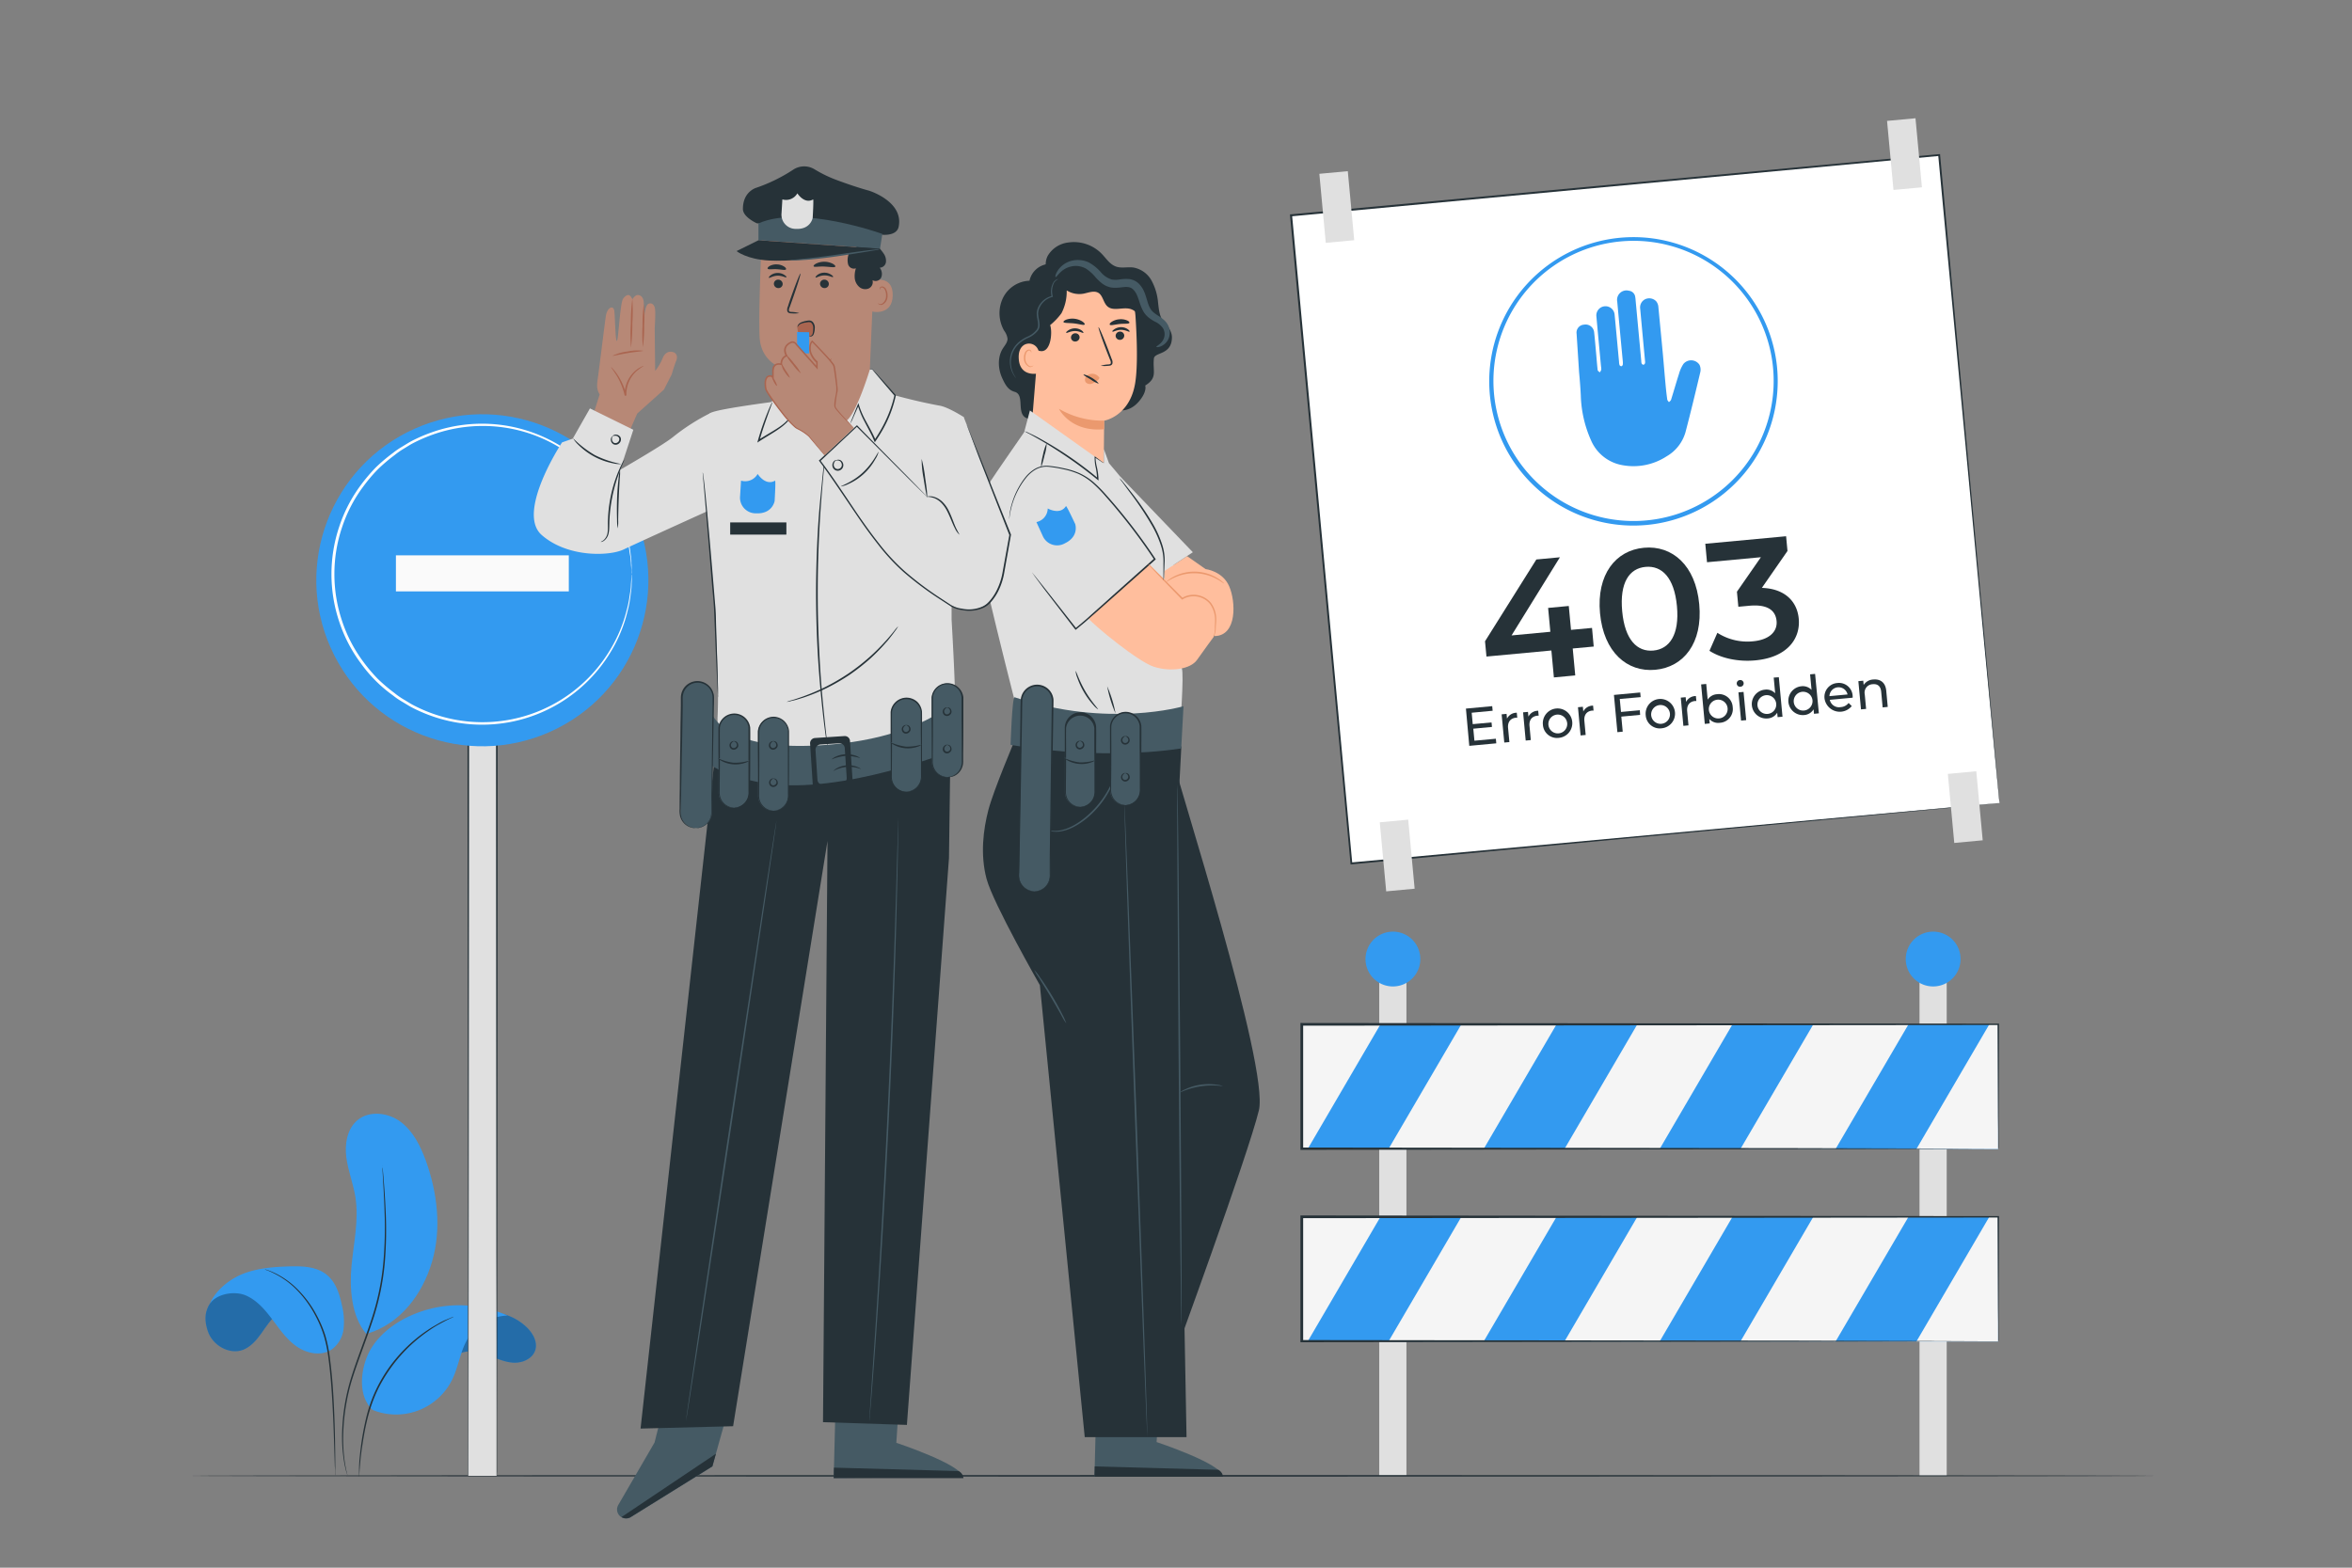 <svg xmlns="http://www.w3.org/2000/svg" viewBox="0 0 750 500"><rect x="0" y="0" width="750" height="500" fill="#808080" stroke="none"/><g id="freepik--Plant--inject-6"><path d="M116.75,425.36c-4.72-5.57-5.34-14.51-4.65-21.77s2.38-14.58,1.23-21.78c-.68-4.27-2.33-8.35-2.89-12.64s.23-9.13,3.55-11.9c3.82-3.18,9.83-2.43,13.8.56s6.28,7.68,8,12.35c3.69,10.27,5.05,21.66,2,32.15s-10.15,19.86-20.6,23" style="fill:#339AF0"></path><path d="M141.81,438c.77-2.69,2.43-5.29,5-6.39s5.77-.5,8.5.49,5.42,2.33,8.32,2.51,6.19-1.2,7.06-4c.81-2.61-.76-5.39-2.73-7.29a17.21,17.21,0,0,0-28.19,6.77" style="fill:#339AF0"></path><g style="opacity:0.3"><path d="M141.81,438c.77-2.69,2.43-5.29,5-6.39s5.77-.5,8.5.49,5.42,2.33,8.32,2.51,6.19-1.2,7.06-4c.81-2.61-.76-5.39-2.73-7.29a17.21,17.21,0,0,0-28.19,6.77"></path></g><path d="M118.8,449.67c-4.26-4-4-11.09-1.92-16.57s6.76-9.68,11.94-12.46a37.82,37.82,0,0,1,33-1.06A15.63,15.63,0,0,0,149.14,427c-2.34,3.88-2.86,8.59-4.79,12.68a19.93,19.93,0,0,1-25.55,10" style="fill:#339AF0"></path><path d="M114.49,471a2.63,2.63,0,0,1,0-.64c0-.42,0-1,0-1.84,0-1.6.2-3.91.55-6.75a88,88,0,0,1,1.8-9.88,45.41,45.41,0,0,1,4.51-11.45,47.69,47.69,0,0,1,15.11-16.28c1.18-.81,2.33-1.42,3.31-2s1.89-1,2.61-1.3l1.7-.71a2.89,2.89,0,0,1,.61-.21,2.89,2.89,0,0,1-.57.31l-1.65.79c-.71.37-1.57.82-2.56,1.37s-2.08,1.22-3.24,2.05a48.88,48.88,0,0,0-14.87,16.22c-4.33,7.57-5.52,15.54-6.39,21.13-.4,2.82-.6,5.12-.72,6.71q-.08,1.13-.12,1.83A3,3,0,0,1,114.49,471Z" style="fill:#263238"></path><path d="M73.49,409.93c-8.72,5.27-8.7,10.06-7.24,14.59s6.81,7.66,11.26,6c2.51-1,4.32-3.14,5.88-5.33s3-4.54,5.19-6.12,5.33-2.17,7.51-.61" style="fill:#339AF0"></path><g style="opacity:0.3"><path d="M73.49,409.93c-8.72,5.27-8.7,10.06-7.24,14.59s6.81,7.66,11.26,6c2.51-1,4.32-3.14,5.88-5.33s3-4.54,5.19-6.12,5.33-2.17,7.51-.61"></path></g><path d="M67,415.71c2.28-3.16,7.92-4.07,11.48-2.5s6.17,4.7,8.5,7.81,4.61,6.41,7.84,8.57,7.75,3,11,.77a9.42,9.42,0,0,0,3.73-6.45,21.48,21.48,0,0,0-.52-7.61c-.77-3.66-2-7.48-4.95-9.81-3.27-2.59-7.8-2.71-12-2.58-4.78.16-9.63.52-14.12,2.18s-9.07,5.23-11,9.62" style="fill:#339AF0"></path><path d="M106.92,470.59a5,5,0,0,1-.06-.75c0-.55,0-1.27-.09-2.17-.06-1.94-.14-4.64-.25-8s-.25-7.37-.5-11.81-.58-9.31-1.25-14.39a47.16,47.16,0,0,0-1.45-7.3,37.21,37.21,0,0,0-2.66-6.39,34.62,34.62,0,0,0-7-9.34A27.29,27.29,0,0,0,87.11,406a20,20,0,0,0-2-.87,3.12,3.12,0,0,1-.69-.31,6.86,6.86,0,0,1,.73.21,18.3,18.3,0,0,1,2,.78,26.14,26.14,0,0,1,6.67,4.38,34.33,34.33,0,0,1,7.21,9.38,37.31,37.31,0,0,1,2.73,6.46,46,46,0,0,1,1.47,7.39c.68,5.1,1,10,1.22,14.44s.33,8.45.39,11.82.08,6.09.08,8c0,.9,0,1.62,0,2.17A3.13,3.13,0,0,1,106.92,470.59Z" style="fill:#263238"></path><path d="M110.81,470.59s0-.08-.09-.24l-.23-.73c-.2-.65-.43-1.61-.68-2.87a49.29,49.29,0,0,1-.68-10.8,65.26,65.26,0,0,1,2.62-15.84c1.75-5.79,4.24-12,6.44-18.55a81.29,81.29,0,0,0,4.07-19.11,129.44,129.44,0,0,0,.37-16c-.14-4.56-.37-8.25-.52-10.8-.07-1.24-.12-2.22-.16-2.93,0-.31,0-.57,0-.77a1,1,0,0,1,0-.26,1.11,1.11,0,0,1,0,.26c0,.2,0,.45.09.76.06.71.15,1.69.25,2.93.21,2.54.5,6.23.69,10.79a126.54,126.54,0,0,1-.26,16.05,80.56,80.56,0,0,1-4.06,19.23c-2.2,6.62-4.7,12.78-6.47,18.54A66.51,66.51,0,0,0,109.5,456a51.66,51.66,0,0,0,.51,10.75c.22,1.25.41,2.22.58,2.87.07.3.13.55.18.74A1.27,1.27,0,0,1,110.81,470.59Z" style="fill:#263238"></path></g><g id="freepik--Fence--inject-6"><rect x="439.81" y="311.33" width="8.67" height="159.37" style="fill:#e0e0e0"></rect><path d="M452.91,305.88a8.74,8.74,0,1,1-8.74-8.74A8.73,8.73,0,0,1,452.91,305.88Z" style="fill:#339AF0"></path><rect x="612.09" y="311.33" width="8.67" height="159.37" style="fill:#e0e0e0"></rect><path d="M625.18,305.88a8.74,8.74,0,1,1-8.73-8.74A8.73,8.73,0,0,1,625.18,305.88Z" style="fill:#339AF0"></path><rect x="415.07" y="326.71" width="222.11" height="39.74" style="fill:#339AF0"></rect><polygon points="440.2 326.71 439.81 327.37 416.99 366.45 415.06 366.45 415.06 326.71 440.2 326.71" style="fill:#f5f5f5"></polygon><polygon points="496.34 326.71 473.11 366.45 442.76 366.45 451.99 350.66 465.99 326.71 496.34 326.71" style="fill:#f5f5f5"></polygon><polygon points="552.45 326.71 529.23 366.45 498.88 366.45 522.1 326.71 552.45 326.71" style="fill:#f5f5f5"></polygon><polygon points="608.57 326.72 585.33 366.45 554.99 366.45 578.22 326.72 608.57 326.72" style="fill:#f5f5f5"></polygon><polygon points="637.17 326.72 637.17 366.45 611.11 366.45 634.34 326.72 637.17 326.72" style="fill:#f5f5f5"></polygon><rect x="415.07" y="388.1" width="222.11" height="39.74" style="fill:#339AF0"></rect><polygon points="440.2 388.1 439.81 388.76 416.99 427.84 415.06 427.84 415.06 388.1 440.2 388.1" style="fill:#f5f5f5"></polygon><polygon points="496.34 388.1 473.11 427.84 442.76 427.84 451.99 412.06 465.99 388.1 496.34 388.1" style="fill:#f5f5f5"></polygon><polygon points="552.45 388.1 529.23 427.84 498.88 427.84 522.1 388.1 552.45 388.1" style="fill:#f5f5f5"></polygon><polygon points="608.57 388.11 585.33 427.84 554.99 427.84 578.22 388.11 608.57 388.11" style="fill:#f5f5f5"></polygon><polygon points="637.17 388.11 637.17 427.84 611.11 427.84 634.34 388.11 637.17 388.11" style="fill:#f5f5f5"></polygon><path d="M637.17,366.45s0-.24,0-.69,0-1.12,0-2c0-1.77,0-4.36-.06-7.73,0-6.76-.07-16.67-.13-29.34l.23.23-222.09.21h0l.43-.44v39.74l-.43-.44,158.12.2,46.88.12,12.67.06,3.29,0,1.14,0s-.35,0-1.08,0l-3.24,0-12.57.05-46.79.13-158.42.19h-.44V326.27h.45l222.09.21h.23v.23c0,12.73-.1,22.68-.13,29.48q0,5,0,7.67c0,.84,0,1.49,0,1.95S637.17,366.45,637.17,366.45Z" style="fill:#263238"></path><path d="M637.17,427.84s0-.24,0-.68,0-1.13,0-2c0-1.77,0-4.35-.06-7.73,0-6.76-.07-16.66-.13-29.34l.23.23-222.09.21h0l.43-.44v39.74l-.43-.43,158.12.19,46.88.13,12.67,0,3.29,0,1.14,0s-.35,0-1.08,0l-3.24,0-12.57.06-46.79.12-158.42.2h-.44V387.66h.45l222.09.21h.23v.23c0,12.74-.1,22.68-.13,29.48q0,5,0,7.67c0,.84,0,1.49,0,1.95S637.17,427.84,637.17,427.84Z" style="fill:#263238"></path></g><g id="freepik--Floor--inject-6"><path d="M687.78,470.7c0,.14-140.5.26-313.76.26s-313.8-.12-313.8-.26,140.47-.26,313.8-.26S687.78,470.55,687.78,470.7Z" style="fill:#263238"></path></g><g id="freepik--Sign--inject-6"><rect x="149.26" y="227.91" width="9.1" height="242.79" style="fill:#e0e0e0"></rect><path d="M158.36,470.7s0-.44,0-1.26,0-2.07,0-3.67c0-3.23,0-8,0-14.09,0-12.23,0-29.93-.08-51.85,0-43.81-.07-104.47-.11-171.92l.26.26h-9.1l.26-.26c-.1,117-.18,215.29-.2,242.79l-.06-.07,6.87,0c1.5,0,2.23,0,2.23,0l-2.19,0-6.91,0h-.07v-.06c0-27.5-.1-125.8-.19-242.79v-.26h9.62v.26c0,67.53-.08,128.26-.11,172.11,0,21.9-.06,39.57-.08,51.79,0,6.09,0,10.81,0,14,0,1.59,0,2.8,0,3.63S158.36,470.7,158.36,470.7Z" style="fill:#263238"></path><circle cx="153.81" cy="185.08" r="52.94" transform="translate(-62 78.59) rotate(-24.01)" style="fill:#339AF0"></circle><path d="M201.46,183.09a3.87,3.87,0,0,1-.09-.77c0-.55-.09-1.3-.16-2.26,0-.5-.07-1.06-.1-1.67s-.2-1.27-.31-2a33.59,33.59,0,0,0-1-4.91,45,45,0,0,0-5.29-12.61,47.38,47.38,0,0,0-12.06-13.42,46.84,46.84,0,0,0-19.91-8.81,47.48,47.48,0,0,0-24.81,2.07,49.91,49.91,0,0,0-6.16,2.71c-1,.54-1.95,1.17-2.94,1.76a24.73,24.73,0,0,0-2.84,2,53.42,53.42,0,0,0-5.36,4.56,51.94,51.94,0,0,0-4.62,5.47,45.78,45.78,0,0,0-6.75,13,46.87,46.87,0,0,0,0,29.79,45.88,45.88,0,0,0,6.74,13,53.18,53.18,0,0,0,4.63,5.48,54.55,54.55,0,0,0,5.35,4.55,24.55,24.55,0,0,0,2.85,2c1,.58,1.95,1.21,2.94,1.75a47.44,47.44,0,0,0,62.94-17.44,45.29,45.29,0,0,0,5.29-12.61,33.86,33.86,0,0,0,1-4.91c.11-.72.24-1.38.31-2s.07-1.16.1-1.66c.07-1,.12-1.71.16-2.26a3.87,3.87,0,0,1,.09-.77,5,5,0,0,1,0,.77c0,.55,0,1.31-.06,2.27,0,.5,0,1.06-.07,1.67s-.17,1.28-.26,2a34.77,34.77,0,0,1-.93,4.95,44.94,44.94,0,0,1-5.2,12.79,47.86,47.86,0,0,1-32.27,22.71,48.14,48.14,0,0,1-25.24-2,49.5,49.5,0,0,1-6.27-2.75c-1-.55-2-1.19-3-1.78a23.84,23.84,0,0,1-2.91-2,44,44,0,0,1-10.18-10.2,46.52,46.52,0,0,1-6.89-13.25,47.61,47.61,0,0,1,0-30.36,46.83,46.83,0,0,1,6.88-13.24,55.07,55.07,0,0,1,4.72-5.57,54,54,0,0,1,5.47-4.63,24.44,24.44,0,0,1,2.9-2c1-.6,2-1.24,3-1.79a51.57,51.57,0,0,1,6.27-2.74,48,48,0,0,1,25.24-2,48,48,0,0,1,32.27,22.71,45.17,45.17,0,0,1,5.2,12.79,34.62,34.62,0,0,1,.93,5c.09.72.21,1.39.26,2s0,1.17.07,1.67c0,1,0,1.72.06,2.28A5,5,0,0,1,201.46,183.09Z" style="fill:#fff"></path><rect x="126.25" y="177.12" width="55.13" height="11.5" style="fill:#fafafa"></rect></g><g id="freepik--character-2--inject-6"><path d="M352.08,133.24c-1.29.09.4,2.87-.87,3.12-1.65.32-3.23-.9-4.21-2.26s-1.67-3-2.93-4.09c-1.65-1.46-4-1.82-6.06-2.54a17,17,0,0,1-9.64-23.83l7.31-14.89c-2.27-1.44-2.82-4.76-1.59-7.14a8.76,8.76,0,0,1,6.5-4.26,12.41,12.41,0,0,1,10.65,3.52c1.47,1.5,2.65,3.46,4.64,4.15,1.74.61,3.67.06,5.51.3a8.28,8.28,0,0,1,5.82,4.18,17.77,17.77,0,0,1,2.07,7c.27,2.25.44,4.72,2,6.36,0,0,2.42,2.19,2.42,4.7,0,5.75-5.51,4.67-5.75,6.78-.45,4.13,1.3,6.07-2.77,8.63,0,0,.74,1.84-2,5.06s-5.69,2.84-5.69,2.84Z" style="fill:#263238"></path><path d="M330.88,92.34a3.77,3.77,0,0,0-3.38,3.83h0l2.26,50.9c.09,6,8.91,9.38,15.37,9.23h0c6.53-.15,6.74-3.33,6.82-9.05.13-9.56.12-13.14.13-13.09s8.24-1.38,9.92-12.1c.84-5.33.55-14.07.08-21.21-.42-6.42-4.71-14.3-11.14-13.61Z" style="fill:#ffbe9d"></path><path d="M358.5,107a1.37,1.37,0,0,1-1.32,1.39,1.33,1.33,0,0,1-1.43-1.24,1.38,1.38,0,0,1,1.33-1.39A1.32,1.32,0,0,1,358.5,107Z" style="fill:#263238"></path><path d="M360.19,105.78c-.17.18-1.22-.58-2.7-.58s-2.57.75-2.73.57.09-.4.56-.75a3.8,3.8,0,0,1,2.19-.67,3.65,3.65,0,0,1,2.15.68C360.12,105.38,360.27,105.7,360.19,105.78Z" style="fill:#263238"></path><path d="M344.26,107.53a1.37,1.37,0,0,1-1.33,1.39,1.31,1.31,0,0,1-1.42-1.23,1.37,1.37,0,0,1,1.32-1.39A1.32,1.32,0,0,1,344.26,107.53Z" style="fill:#263238"></path><path d="M345.47,106.16c-.17.18-1.22-.59-2.7-.58s-2.58.75-2.74.57.1-.41.57-.75a3.84,3.84,0,0,1,2.19-.68,3.68,3.68,0,0,1,2.15.69C345.39,105.76,345.55,106.08,345.47,106.16Z" style="fill:#263238"></path><path d="M351,116.67a9.3,9.3,0,0,1,2.41-.44c.38,0,.74-.12.8-.38a1.94,1.94,0,0,0-.25-1.12c-.36-.91-.74-1.86-1.13-2.87-1.57-4.09-2.7-7.45-2.53-7.51s1.57,3.2,3.13,7.29c.38,1,.74,2,1.08,2.89a2.16,2.16,0,0,1,.2,1.48,1,1,0,0,1-.62.56,2.72,2.72,0,0,1-.64.09A10.3,10.3,0,0,1,351,116.67Z" style="fill:#263238"></path><path d="M352.08,134.16a27.5,27.5,0,0,1-14.42-3.79s3.65,7.55,14.42,6.52Z" style="fill:#eb996e"></path><path d="M350.39,120.23a2.65,2.65,0,0,0-2.4-1,2.45,2.45,0,0,0-1.68.9,1.55,1.55,0,0,0-.12,1.76,1.81,1.81,0,0,0,1.95.49,5.67,5.67,0,0,0,1.9-1.13,1.6,1.6,0,0,0,.42-.44.48.48,0,0,0,0-.55" style="fill:#eb996e"></path><path d="M345.86,103.5c-.23.35-1.63-.16-3.38-.35s-3.22-.05-3.36-.45c-.06-.19.26-.51.9-.76a6,6,0,0,1,5.14.61C345.73,102.94,346,103.32,345.86,103.5Z" style="fill:#263238"></path><path d="M360.12,103c-.28.37-1.58.18-3.1.34s-2.78.55-3.12.24c-.15-.16,0-.52.54-.9a5.17,5.17,0,0,1,2.46-.84,5,5,0,0,1,2.55.38C360,102.47,360.24,102.79,360.12,103Z" style="fill:#263238"></path><path d="M336.78,86.44a7.42,7.42,0,0,0,2.63,5.65,7.51,7.51,0,0,0,6,1.59c1.64-.3,3.45-1.13,4.87-.26s1.56,3.17,2.88,4.32c1.9,1.64,4.91.1,7.32.81,1.86.55,3,2.32,4.26,3.81s3.08,2.9,4.94,2.35a21.61,21.61,0,0,0-.74-4.94,7.32,7.32,0,0,0-2.81-4c-.77-.5-1.67-.81-2.38-1.38-1.54-1.24-1.9-3.4-2.86-5.14a8.06,8.06,0,0,0-6.14-4.06c-2.11-.21-4.3.42-6.36-.1-1.52-.38-2.85-1.37-4.4-1.66-3-.57-5.8,1.58-8,3.72" style="fill:#263238"></path><path d="M331.12,109.66a1.19,1.19,0,0,0,.45,2.27c3.62.81,4.09-6.22,3.29-8.23a20.69,20.69,0,0,0,3.62-3.8,15,15,0,0,0,1.67-7.28c1.3.08,6.85-1.75,6.26-1.91-1.35-.39-4.11-1.26-4.83-2.42a8.28,8.28,0,0,0-7.17-4.11,6.81,6.81,0,0,0-6.13,5.36,9.8,9.8,0,0,0-8.41,5.39,11.24,11.24,0,0,0,.31,10.5,5.61,5.61,0,0,1,1.1,2.59c0,1.2-.87,2.14-1.5,3.13-1.7,2.69-1.57,6.38-.26,9.31s2.25,4,4.13,4.54c3.66,1.15-.59,8.68,5.51,8.68" style="fill:#263238"></path><path d="M331.27,112.6a3.14,3.14,0,0,0-4.59-2.66c-1.09.63-1.93,1.89-1.83,4.31.27,6.46,6.72,4.86,6.72,4.67S331.4,115.27,331.27,112.6Z" style="fill:#ffbe9d"></path><path d="M329.49,116.56s-.11.08-.29.18a1.18,1.18,0,0,1-.85.05,2.78,2.78,0,0,1-1.39-2.44,3.73,3.73,0,0,1,.25-1.63,1.32,1.32,0,0,1,.81-.9.58.58,0,0,1,.68.29c.09.17.06.3.09.31s.14-.11.07-.38a.71.71,0,0,0-.27-.39.88.88,0,0,0-.63-.14,1.59,1.59,0,0,0-1.14,1,3.84,3.84,0,0,0-.31,1.82,2.93,2.93,0,0,0,1.76,2.72,1.2,1.2,0,0,0,1-.22C329.49,116.71,329.52,116.57,329.49,116.56Z" style="fill:#eb996e"></path><path d="M337.49,89a3.86,3.86,0,0,0-1.3,1.08,5.92,5.92,0,0,0-.47,4.46l0,.17-.16,0a6.21,6.21,0,0,0-4.17,3.66,5,5,0,0,0-.34,1.57,10.45,10.45,0,0,0,.2,1.71,11.83,11.83,0,0,1,.25,1.84,3,3,0,0,1-.51,1.9,7.94,7.94,0,0,1-3.22,2.41,10.67,10.67,0,0,0-3,2,8,8,0,0,0-2.42,5.41,8.37,8.37,0,0,0,.85,4c.43.88.79,1.3.75,1.32s-.1-.09-.27-.29a6.3,6.3,0,0,1-.64-1,8.16,8.16,0,0,1,1.43-9.78,11.11,11.11,0,0,1,3.1-2.06,7.49,7.49,0,0,0,3-2.26c.72-1,.4-2.26.21-3.41a10.66,10.66,0,0,1-.2-1.79,5.45,5.45,0,0,1,.38-1.73,6.56,6.56,0,0,1,4.49-3.83l-.12.2a6,6,0,0,1,.65-4.65,2.72,2.72,0,0,1,1-.82A2.12,2.12,0,0,1,337.49,89Z" style="fill:#455a64"></path><path d="M350.29,122.36a9.34,9.34,0,0,1-2.47-1.32c-1.31-.78-2.39-1.39-2.32-1.55s1.29.21,2.64,1S350.4,122.23,350.29,122.36Z" style="fill:#263238"></path><path d="M368.74,110.61c-.06-.19.7-.44,1.55-1.35a4.09,4.09,0,0,0,1-1.9,3.79,3.79,0,0,0-.41-2.63,6.32,6.32,0,0,0-2.65-2.17,14.16,14.16,0,0,1-2-1.32,7,7,0,0,1-1.78-2.18c-.89-1.64-1.23-3.43-1.86-4.84a5.86,5.86,0,0,0-1.2-1.85,2.73,2.73,0,0,0-1.69-.81c-1.43-.2-3.33.51-5.56.1a7,7,0,0,1-2.85-1.37,16.53,16.53,0,0,1-1.94-1.85,13.21,13.21,0,0,0-3.15-2.82,6.83,6.83,0,0,0-3.36-.8,7.18,7.18,0,0,0-4.72,2.05c-.94.89-1.31,1.57-1.5,1.49s-.09-.9.73-2.14a7.07,7.07,0,0,1,1.91-1.93,7.54,7.54,0,0,1,3.43-1.3,8.37,8.37,0,0,1,4.47.69A14.14,14.14,0,0,1,351,86.77a7.36,7.36,0,0,0,3.56,2.39,8.21,8.21,0,0,0,2.3,0A13,13,0,0,1,360,89a5.3,5.3,0,0,1,3.22,1.55,8.2,8.2,0,0,1,1.71,2.68c.75,1.85,1,3.49,1.65,4.75a5,5,0,0,0,1.13,1.54,14.28,14.28,0,0,0,1.68,1.22,13.93,13.93,0,0,1,1.81,1.35,5.72,5.72,0,0,1,1.37,1.85,5.3,5.3,0,0,1,.15,3.86A4.63,4.63,0,0,1,371,110C369.66,110.89,368.75,110.76,368.74,110.61Z" style="fill:#455a64"></path><path d="M328.42,130.92l-1.84,6.94s-9.22,13.26-10.65,15.51-4.71,10.61-5.12,14.69,14.34,62,14.34,61.42,42.4,12,42.4,12l8.65-7.81s1.46-18.89.64-20.53-.9-26.55-3.15-35.73-20.06-29.68-20.06-29.68L352,143.23l0,4.48Z" style="fill:#e0e0e0"></path><path d="M324.11,158.59A19.43,19.43,0,0,0,326,178.35c6.68,9.16,16.29,22.18,17.05,22.18,1.18,0,24.92-21.9,24.92-21.9S354.8,158,348,153.39c-3.22-2.15-13.27-6.2-17.67-3.92C328.37,150.47,326.08,154.44,324.11,158.59Z" style="fill:#e0e0e0"></path><path d="M332.07,148.81c-.2,0,0-1.76.52-3.8a15.72,15.72,0,0,1,1.17-3.65,13.41,13.41,0,0,1-.66,3.77A31.45,31.45,0,0,1,332.07,148.81Z" style="fill:#263238"></path><path d="M352,147.71a4.35,4.35,0,0,1-.78-.44l-2.11-1.38.23-.11a15.22,15.22,0,0,0,.4,3.06,19.33,19.33,0,0,1,.54,3.95v.47l-.37-.31c-2-1.64-4.34-3.46-6.91-5.3-4.31-3.08-8.37-5.63-11.38-7.36-1.5-.88-2.74-1.55-3.59-2a8.66,8.66,0,0,1-1.31-.75,7.38,7.38,0,0,1,1.4.57c.88.42,2.15,1,3.68,1.87a115.29,115.29,0,0,1,11.51,7.27c2.57,1.85,4.92,3.69,6.9,5.37l-.38.16a19.88,19.88,0,0,0-.47-3.85,13.65,13.65,0,0,1-.3-3.15l0-.27.21.16,2,1.49A3.52,3.52,0,0,1,352,147.71Z" style="fill:#263238"></path><path d="M347,197.19l0-.05Z" style="fill:#ffbe9d"></path><path d="M347,197.14Z" style="fill:#ffbe9d"></path><path d="M385.69,192.32c-2.79-1.75-7.49-.58-7.49-.58L366.53,180,347,197.19c2,2.4,15.93,13.87,20.95,15.47,5.54,1.75,11.71.73,13.76-2.2s5.29-7.31,5.29-7.31S388.48,194.08,385.69,192.32Z" style="fill:#ffbe9d"></path><path d="M378.54,177.38l5.89,4.13s5.4.58,7.53,5.48,2.56,15.68-4.56,15.88l-16.11-11.74v-9Z" style="fill:#ffbe9d"></path><path d="M390.33,186.11c-.05.07-.9-.67-2.47-1.5a15,15,0,0,0-13.32-.41c-1.62.72-2.51,1.41-2.56,1.33s.18-.22.58-.53a12.13,12.13,0,0,1,1.82-1.14,14.17,14.17,0,0,1,13.66.43,12,12,0,0,1,1.75,1.25C390.17,185.87,390.36,186.08,390.33,186.11Z" style="fill:#eb996e"></path><polygon points="373.76 180.48 380.37 176.13 357.01 151.8 373.76 180.48" style="fill:#e0e0e0"></polygon><path d="M329.08,182.58s.1.09.27.3l.75.92,2.84,3.55L343.2,200.4l-.29,0c.89-.73,1.8-1.5,2.74-2.28s1.86-1.65,2.82-2.51c1.93-1.72,4-3.53,6.06-5.42l13.54-12.08-.05.33c-1.17-1.77-2.45-3.63-3.78-5.48-2.53-3.54-5.13-6.89-7.75-10.05-1.3-1.58-2.62-3.11-3.92-4.58a45,45,0,0,0-4-4.12,19.16,19.16,0,0,0-4.52-3,24.65,24.65,0,0,0-4.91-1.54,40.89,40.89,0,0,0-4.75-.79,7.07,7.07,0,0,0-4.2.9,11.07,11.07,0,0,0-3,2.63,22.57,22.57,0,0,0-2.05,3,25.56,25.56,0,0,0-2.31,5.29,26.43,26.43,0,0,0-.82,3.56c-.06.4-.1.71-.14,1a1.43,1.43,0,0,1-.06.32,19.77,19.77,0,0,1,.83-4.89,24.83,24.83,0,0,1,2.25-5.37,22.68,22.68,0,0,1,2-3,11.52,11.52,0,0,1,3.07-2.74,7.47,7.47,0,0,1,4.4-1,38.25,38.25,0,0,1,4.82.77,24.24,24.24,0,0,1,5,1.55,19.09,19.09,0,0,1,4.65,3,44.5,44.5,0,0,1,4.08,4.15c1.31,1.47,2.63,3,3.94,4.58,2.63,3.17,5.24,6.53,7.78,10.07,1.34,1.86,2.62,3.73,3.8,5.51l.12.18-.17.15-13.56,12.06-6.09,5.4c-1,.85-1.9,1.7-2.83,2.49l-2.76,2.27-.16.13-.13-.16-10.12-13.16L330,183.87l-.7-1A2.38,2.38,0,0,1,329.08,182.58Z" style="fill:#263238"></path><path d="M387,203.15c-.05,0,.13-.51.3-1.41a7.56,7.56,0,0,0,.09-1.66c0-.67.06-1.43.06-2.24a8.59,8.59,0,0,0-1.7-5.32,6.76,6.76,0,0,0-6.18-2.26,6.17,6.17,0,0,0-2.43.89l-.18.12-.15-.15c-3.1-3.17-5.82-6-7.75-8l-2.26-2.41a4.94,4.94,0,0,1-.77-.92,6.45,6.45,0,0,1,.9.79l2.37,2.3c2,2,4.77,4.74,7.88,7.9l-.32,0a6.52,6.52,0,0,1,2.63-1,7.19,7.19,0,0,1,6.64,2.48,8.82,8.82,0,0,1,1.69,5.62c0,.85-.13,1.58-.14,2.24a6.84,6.84,0,0,1-.51,2.73C387.08,203,387,203.15,387,203.15Z" style="fill:#eb996e"></path><path d="M357,152.52a7.35,7.35,0,0,1,1,1.08c.59.71,1.43,1.75,2.45,3.06a86.16,86.16,0,0,1,7.33,10.69,33.06,33.06,0,0,1,2.88,6.56,15.5,15.5,0,0,1,.68,5.81c-.06,1.58-.11,2.9-.15,3.93a7.24,7.24,0,0,1-.13,1.43,8.11,8.11,0,0,1-.07-1.43c0-1,0-2.35,0-3.93a16,16,0,0,0-.78-5.67,34.5,34.5,0,0,0-2.87-6.44,105.13,105.13,0,0,0-7.17-10.73c-.94-1.27-1.72-2.33-2.32-3.16A7.71,7.71,0,0,1,357,152.52Z" style="fill:#263238"></path><path d="M343,214c.15-.05,1.06,3,3.06,6.43s4.22,5.71,4.1,5.82a6.49,6.49,0,0,1-1.55-1.44,25.44,25.44,0,0,1-5.12-8.76A6.41,6.41,0,0,1,343,214Z" style="fill:#263238"></path><path d="M355.71,227.52a39.89,39.89,0,0,1-2.65-8.63,38.46,38.46,0,0,1,2.65,8.63Z" style="fill:#263238"></path><path d="M339.91,161.42c.16-.26,2.94,5.7,2.94,5.7s1.37,3.94-3.31,6.18a5,5,0,0,1-7.05-2.4l-2-4.39a4.51,4.51,0,0,0,3.61-4.34S338,164.41,339.91,161.42Z" style="fill:#339AF0"></path><path d="M370.2,438.93l-1.39,21s20.88,6.93,21,10.83L349,471l.83-32.78Z" style="fill:#455a64"></path><path d="M349,471l.09-3.3,39.4,1.08A2.84,2.84,0,0,1,390,471Z" style="fill:#263238"></path><path d="M374.9,272.31l1.81-34.25-53.13-1.95s-6.79,16-8.4,22.19-2.66,14.2-.59,22,17,33.91,17,33.91L345.9,458.36h32.46Z" style="fill:#263238"></path><path d="M374.6,244c.39,3.9,30.21,96.09,26.83,110.14s-27.54,80.05-27.54,80.05Z" style="fill:#263238"></path><path d="M375.43,250.13c.14,0,.55,38.6.92,86.21s.54,86.22.4,86.22-.56-38.6-.92-86.22S375.28,250.13,375.43,250.13Z" style="fill:#455a64"></path><path d="M365.88,458.36c-.14,0-1.9-45.2-3.93-100.95s-3.55-101-3.41-101,1.9,45.19,3.93,101S366,458.36,365.88,458.36Z" style="fill:#455a64"></path><path d="M356.87,242.09a7.64,7.64,0,0,1-.13,1.4,25.31,25.31,0,0,1-.89,3.72,29.21,29.21,0,0,1-6.3,10.89c-3.33,3.66-7.27,6.16-10.48,6.89a9.17,9.17,0,0,1-3.84.15,8.11,8.11,0,0,1-1-.29c-.22-.09-.33-.14-.33-.16s.49.12,1.37.25a9.7,9.7,0,0,0,3.72-.31c3.08-.79,6.91-3.28,10.19-6.88a30.7,30.7,0,0,0,6.33-10.66C356.56,244.07,356.75,242.07,356.87,242.09Z" style="fill:#455a64"></path><path d="M390,346.44a24.57,24.57,0,0,0-13.87,2.08,6.12,6.12,0,0,1,1.81-1.09,17.66,17.66,0,0,1,4.89-1.48,18.19,18.19,0,0,1,5.11,0A6.16,6.16,0,0,1,390,346.44Z" style="fill:#455a64"></path><path d="M340,326.4a16.69,16.69,0,0,1-1.5-2.5c-.88-1.56-2.1-3.72-3.51-6.07s-2.75-4.45-3.71-6a19.23,19.23,0,0,1-1.51-2.5,14.63,14.63,0,0,1,1.81,2.29c1.05,1.47,2.43,3.54,3.85,5.9s2.6,4.55,3.4,6.17A14.57,14.57,0,0,1,340,326.4Z" style="fill:#455a64"></path><path d="M323.56,222.39c-.82-.27-1.31,15.16-1.31,15.16s26.82,5.23,54.42,1.16l.72-13.47S353.49,232.34,323.56,222.39Z" style="fill:#455a64"></path><path d="M344.37,257.38h0a4.8,4.8,0,0,1-4.79-4.8v-20a4.8,4.8,0,0,1,4.79-4.8h0a4.8,4.8,0,0,1,4.8,4.8v20A4.8,4.8,0,0,1,344.37,257.38Z" style="fill:#455a64"></path><path d="M344.37,257.38a6.29,6.29,0,0,1,.71-.11,4.84,4.84,0,0,0,1.84-.75,4.62,4.62,0,0,0,1.86-2.46,5.48,5.48,0,0,0,.23-1.94c0-.72,0-1.47,0-2.26,0-3.19,0-7-.06-11.13,0-2.09,0-4.32,0-6.55a4.54,4.54,0,0,0-9,0c-.05,2.23,0,4.46,0,6.55,0,4.17,0,7.94-.06,11.13,0,.79,0,1.54,0,2.26a5.48,5.48,0,0,0,.23,1.94,4.62,4.62,0,0,0,1.86,2.46,4.84,4.84,0,0,0,1.84.75,5.34,5.34,0,0,1,.7.11,2.39,2.39,0,0,1-.71,0,4.41,4.41,0,0,1-1.94-.68,4.87,4.87,0,0,1-2-2.54,5.84,5.84,0,0,1-.28-2c0-.72,0-1.47,0-2.26,0-3.19,0-7-.05-11.13,0-2.11,0-4.27,0-6.6a5,5,0,0,1,10,0c.05,2.33,0,4.49,0,6.6,0,4.17,0,7.94-.06,11.13,0,.79,0,1.54,0,2.26a5.84,5.84,0,0,1-.28,2,4.87,4.87,0,0,1-2,2.54,4.41,4.41,0,0,1-1.94.68A2.47,2.47,0,0,1,344.37,257.38Z" style="fill:#263238"></path><path d="M344.36,236.3a1.35,1.35,0,0,0-1.14,1.12,1.2,1.2,0,0,0,.88,1.3,1.33,1.33,0,0,0,1.43-.95,1.24,1.24,0,0,0-1.17-1.47" style="fill:#455a64"></path><path d="M344.36,236.3s.11-.07.31,0a1.15,1.15,0,0,1,.77.41,1.5,1.5,0,0,1,.28,1.31,1.57,1.57,0,0,1-1.3,1,1.33,1.33,0,0,1-1.36-.94,1.35,1.35,0,0,1,.24-1.31c.53-.59,1.08-.49,1.06-.44s-.43.15-.76.66a1,1,0,0,0-.09.93.87.87,0,0,0,.85.58,1.17,1.17,0,0,0,.91-.64,1.21,1.21,0,0,0-.12-.94C344.83,236.41,344.33,236.39,344.36,236.3Z" style="fill:#263238"></path><path d="M339.38,241.71a10.1,10.1,0,0,0,9.9.75" style="fill:#455a64"></path><path d="M349.28,242.46c0,.06-.46.4-1.37.72a9.12,9.12,0,0,1-3.7.47,9.29,9.29,0,0,1-3.59-1c-.85-.45-1.28-.86-1.24-.91a16.18,16.18,0,0,0,4.87,1.42A15.84,15.84,0,0,0,349.28,242.46Z" style="fill:#263238"></path><path d="M329.81,284.3h0a5,5,0,0,1-4.9-5.05l.87-55.75a5,5,0,0,1,5.05-4.89h0a5,5,0,0,1,4.9,5l-.87,55.74A5,5,0,0,1,329.81,284.3Z" style="fill:#455a64"></path><path d="M329.81,284.3a9.55,9.55,0,0,0,1.42-.24,5,5,0,0,0,3-2.58,5.72,5.72,0,0,0,.5-2.88c0-1.1,0-2.3,0-3.58,0-2.57.07-5.49.1-8.71.09-6.47.19-14.16.3-22.69.06-4.27.12-8.75.19-13.39,0-2.31.09-4.72.08-7.06a4.72,4.72,0,0,0-9.38-.15c-.09,2.34-.09,4.75-.14,7.06-.08,4.64-.15,9.12-.22,13.4-.15,8.53-.29,16.21-.41,22.68-.06,3.22-.12,6.14-.17,8.71,0,1.28-.06,2.48-.08,3.58a5.8,5.8,0,0,0,.41,2.89A5,5,0,0,0,328.4,284a9,9,0,0,0,1.41.28,4,4,0,0,1-1.44-.18,5,5,0,0,1-3.1-2.69,6.11,6.11,0,0,1-.47-3c0-1.1,0-2.29,0-3.57,0-2.57.06-5.49.09-8.72.09-6.46.19-14.15.3-22.68.06-4.27.12-8.75.19-13.4.05-2.33,0-4.66.14-7.11a5.24,5.24,0,0,1,10.41.16c0,2.45-.07,4.78-.09,7.11-.08,4.65-.15,9.13-.22,13.4-.16,8.53-.29,16.22-.41,22.68-.06,3.23-.12,6.15-.17,8.72,0,1.28-.06,2.47-.08,3.57a6,6,0,0,1-.56,3,5,5,0,0,1-3.18,2.59A3.91,3.91,0,0,1,329.81,284.3Z" style="fill:#263238"></path><path d="M358.84,256.8h0A4.79,4.79,0,0,1,354,252v-20a4.8,4.8,0,0,1,4.8-4.8h0a4.8,4.8,0,0,1,4.79,4.8v20A4.79,4.79,0,0,1,358.84,256.8Z" style="fill:#455a64"></path><path d="M358.84,256.8s.24,0,.7-.11a4.79,4.79,0,0,0,1.84-.74,4.65,4.65,0,0,0,1.86-2.47,5.45,5.45,0,0,0,.23-1.94c0-.71,0-1.47,0-2.26,0-3.19,0-7-.06-11.13,0-2.08,0-4.32,0-6.55a4.53,4.53,0,0,0-7.59-2.88,4.61,4.61,0,0,0-1.44,2.88c-.05,2.23,0,4.47,0,6.55,0,4.18,0,7.94-.06,11.13,0,.79,0,1.55,0,2.26a5.24,5.24,0,0,0,.22,1.94,4.7,4.7,0,0,0,1.86,2.47,4.77,4.77,0,0,0,1.85.74c.45.09.7.09.7.11a2.64,2.64,0,0,1-.72,0,4.69,4.69,0,0,1-1.94-.68,5,5,0,0,1-2-2.54,5.9,5.9,0,0,1-.28-2c0-.71,0-1.47,0-2.26,0-3.19,0-6.95-.06-11.13,0-2.11,0-4.27,0-6.6a5.07,5.07,0,0,1,5-4.56,5.05,5.05,0,0,1,5,4.56c.05,2.33,0,4.49,0,6.6,0,4.17,0,7.94-.05,11.13,0,.79,0,1.55,0,2.26a5.9,5.9,0,0,1-.28,2,5,5,0,0,1-2,2.54,4.69,4.69,0,0,1-1.94.68A2.55,2.55,0,0,1,358.84,256.8Z" style="fill:#263238"></path><path d="M358.82,234.76a1.37,1.37,0,0,0-1.14,1.13,1.2,1.2,0,0,0,.88,1.29,1.31,1.31,0,0,0,1.43-.94,1.25,1.25,0,0,0-1.17-1.48" style="fill:#455a64"></path><path d="M358.82,234.76s.11-.06.31,0a1.17,1.17,0,0,1,.78.42,1.52,1.52,0,0,1,.27,1.31,1.56,1.56,0,0,1-1.3,1,1.36,1.36,0,0,1-1.11-2.24c.52-.59,1.07-.5,1.05-.45s-.43.16-.76.66a1,1,0,0,0-.09.93.89.89,0,0,0,.85.59,1,1,0,0,0,.79-1.58C359.29,234.88,358.79,234.86,358.82,234.76Z" style="fill:#263238"></path><path d="M358.84,246.59a1.36,1.36,0,0,0-1.14,1.12,1.21,1.21,0,0,0,.88,1.3,1.32,1.32,0,0,0,1.43-.95,1.23,1.23,0,0,0-1.17-1.47" style="fill:#455a64"></path><path d="M358.84,246.59s.11-.07.32-.05a1.27,1.27,0,0,1,.77.42,1.52,1.52,0,0,1,.28,1.31,1.6,1.6,0,0,1-1.31,1,1.37,1.37,0,0,1-1.11-2.25c.53-.59,1.07-.5,1-.44s-.43.15-.75.66a1,1,0,0,0-.1.92.89.89,0,0,0,.86.59,1,1,0,0,0,.78-1.58C359.31,246.7,358.81,246.68,358.84,246.59Z" style="fill:#263238"></path></g><g id="freepik--character-1--inject-6"><path d="M215.55,433l-6.83,27.08L197.15,480a2.87,2.87,0,0,0,1.2,4h0a2.85,2.85,0,0,0,2.62,0l26.17-16.26,7.58-27.06Z" style="fill:#455a64"></path><path d="M201,483.92l26.17-16.26,1.12-4-30.11,20.2A2.94,2.94,0,0,0,201,483.92Z" style="fill:#263238"></path><path d="M287.22,439l-1.4,21.17s21.07,7,21.19,10.93l-41.16.3.83-33.08Z" style="fill:#455a64"></path><path d="M265.85,471.43l.08-3.34,39.76,1.1a2.84,2.84,0,0,1,1.53,2.24Z" style="fill:#263238"></path><path d="M191.22,125.8c-.78-1.34-1-2.42-.64-4.78s2.4-19.13,2.66-20.48c.5-2.61,2.41-3.28,2.65-1.37s.33,9.47.81,9.58,1-12.11,2-13.48,1.89-1.38,2.36-.79a3.28,3.28,0,0,1,.59,1s.85-1.48,1.82-1.39c1.78.17,1.81,2.35,1.81,2.35l.14,5.18s.15-4.17,1.35-4.73c.67-.32,1.6-.11,2,1.15s0,6.34,0,6.69.15,13.57.15,13.57a16.82,16.82,0,0,0,2.39-4.07c.68-1.66,1.82-2.3,3.24-1.95s1.53,1.77,1.06,2.84-1.42,4.3-1.42,4.3l-2.47,4.84-8.52,7.63-3.07,7s-9.87-1-11.06-6.3Z" style="fill:#b78876"></path><path d="M205.31,116.71a16.23,16.23,0,0,0-2.57,1.88,10,10,0,0,0-3,6.79c0,.26,0,.53,0,.78l-.52.07a22,22,0,0,0-2.69-6.62c-1-1.55-1.7-2.41-1.63-2.46s.23.17.58.55a15.75,15.75,0,0,1,1.35,1.72,19.67,19.67,0,0,1,2.9,6.7l-.51.08c0-.27,0-.55,0-.83a9.66,9.66,0,0,1,1.09-4.23,10.11,10.11,0,0,1,2.19-2.82,8.61,8.61,0,0,1,2-1.33A2.25,2.25,0,0,1,205.31,116.71Z" style="fill:#aa6550"></path><path d="M205.12,111.87c0,.16-2.23.29-4.93.74s-4.87,1-4.91.89a14.8,14.8,0,0,1,4.82-1.4A15.17,15.17,0,0,1,205.12,111.87Z" style="fill:#aa6550"></path><path d="M201.21,110.86a56.3,56.3,0,0,1-.05-7.78,59,59,0,0,1,.48-7.77,57.42,57.42,0,0,1,0,7.78A60,60,0,0,1,201.21,110.86Z" style="fill:#aa6550"></path><path d="M205,110.74a45.66,45.66,0,0,1-.1-6.86A46.42,46.42,0,0,1,205.3,97a45.81,45.81,0,0,1,.1,6.86A44.7,44.7,0,0,1,205,110.74Z" style="fill:#aa6550"></path><path d="M243.6,240.79a14,14,0,0,1-6.43-6.68c.14-.08,1.24,1.7,3,3.53S243.69,240.66,243.6,240.79Z" style="fill:#263238"></path><path d="M277.91,229.51c0-.09,1.24.17,3.24.42a44.22,44.22,0,0,0,15.61-.77c2-.45,3.15-.83,3.18-.75a2.78,2.78,0,0,1-.8.37c-.53.21-1.31.46-2.29.74a37,37,0,0,1-15.76.78c-1-.18-1.8-.35-2.35-.51A3.19,3.19,0,0,1,277.91,229.51Z" style="fill:#263238"></path><polygon points="289.19 454.46 302.61 273.67 303.23 227.16 228.86 233.16 204.26 455.63 233.77 454.88 263.87 268.24 262.44 453.59 289.19 454.46" style="fill:#263238"></polygon><path d="M247.62,261.7c.14,0-6.21,42.93-14.18,95.82s-14.56,95.78-14.71,95.76,6.21-42.92,14.19-95.83S247.48,261.68,247.62,261.7Z" style="fill:#455a64"></path><path d="M277.22,453.28a4.7,4.7,0,0,1,0-.5c0-.35,0-.83.08-1.45.08-1.31.21-3.19.37-5.6.32-4.88.79-11.9,1.38-20.56,1.14-17.37,2.59-41.38,3.87-67.9s2.14-50.57,2.68-68c.26-8.68.46-15.71.61-20.6.07-2.42.13-4.3.17-5.6,0-.63,0-1.11.06-1.46s0-.5,0-.5a4.79,4.79,0,0,1,0,.5v1.46c0,1.3,0,3.19-.07,5.6-.07,4.87-.22,11.91-.44,20.61-.44,17.4-1.25,41.44-2.53,68s-2.79,50.54-4,67.9c-.61,8.68-1.14,15.71-1.54,20.56-.2,2.41-.36,4.28-.47,5.58-.05.63-.1,1.11-.13,1.46S277.22,453.28,277.22,453.28Z" style="fill:#455a64"></path><path d="M251.57,120.42l-5.25,7.77s-16.77,2.17-19.43,3.38-3.66,5.52-3.66,5.52l4.73,57.2s1.19,24.3,1,28.1h0s0,3.79-.16,6.53a57.52,57.52,0,0,0,.45,7.59s21.41,5.34,23.23,5.18,10.94-2.11,10.94-2.11l27.49-1,8.81-2.88,1.67-4.7-1.06-2s3.8-4.4,4.11-6.68-1-24.75-1-24.75V191l3.85-58s-4.85-3.11-7.56-3.6c-7.57-1.38-14.26-3.29-14.26-3.29l-7.25-8.32Z" style="fill:#e0e0e0"></path><path d="M263,145.91a.73.73,0,0,1,0,.24l0,.7-.25,2.7c-.24,2.34-.54,5.73-.86,9.93s-.63,9.19-.85,14.75-.32,11.67-.27,18.09.31,12.53.61,18.08.72,10.55,1.13,14.73.77,7.58,1.05,9.91c.13,1.14.23,2,.31,2.7l.06.7a1.08,1.08,0,0,1,0,.24.79.79,0,0,1-.06-.23c0-.19-.07-.42-.12-.7-.09-.66-.23-1.55-.4-2.68-.34-2.33-.77-5.71-1.21-9.9s-.89-9.18-1.25-14.74-.58-11.68-.65-18.11.08-12.55.31-18.11.58-10.57,1-14.76.73-7.59,1-9.92c.15-1.14.26-2,.35-2.69l.1-.7A1.16,1.16,0,0,1,263,145.91Z" style="fill:#263238"></path><path d="M261.39,146.94l16.78,22.35a103.49,103.49,0,0,0,6.39,9c4.11,5.26,18.39,15.33,21.36,15.9s8.23,1.15,11.55-4.79,4.7-18.85,4.7-18.85L307.29,133s-5.66,3.28-8.41,8.65-2.95,16.68-2.95,16.68l-15.78-14.2-6.92-8.23Z" style="fill:#e0e0e0"></path><path d="M305.93,170.53a6.14,6.14,0,0,1-1.45-2.06c-.75-1.37-1.42-3.43-2.48-5.49a10.39,10.39,0,0,0-1.87-2.63,6.79,6.79,0,0,0-2.17-1.46,8,8,0,0,0-2.39-.46s.22-.12.66-.15a4.65,4.65,0,0,1,1.86.27,6.63,6.63,0,0,1,2.37,1.45,10.18,10.18,0,0,1,2,2.73c1.09,2.14,1.69,4.19,2.35,5.58S306,170.49,305.93,170.53Z" style="fill:#263238"></path><path d="M280.15,144.13a7.3,7.3,0,0,1-1,2.27,18.85,18.85,0,0,1-3.67,4.7,18.21,18.21,0,0,1-5,3.29,7.67,7.67,0,0,1-2.35.76c-.09-.17,3.61-1.28,7-4.43S280,144,280.15,144.13Z" style="fill:#263238"></path><path d="M266.55,146.83s.12-.1.38-.16a1.57,1.57,0,0,1,1.15.15,1.85,1.85,0,0,1,.84,1.53,1.78,1.78,0,0,1-2.44,1.66,1.8,1.8,0,0,1-.86-2.46,1.4,1.4,0,0,1,.85-.8c.28-.07.43,0,.43,0s-.66.08-.94.92a1.47,1.47,0,0,0,.12,1.34,1.23,1.23,0,0,0,1.43.53,1.27,1.27,0,0,0,.93-1.21,1.53,1.53,0,0,0-.56-1.22,1.56,1.56,0,0,0-.93-.26C266.7,146.87,266.55,146.87,266.55,146.83Z" style="fill:#263238"></path><path d="M188.12,130.26l-5.48,9.64-3.41,1.2s-14.72,22.27-6.52,29.51,21.6,6.83,26.21,4.62,28.19-12.89,28.19-12.89l-.22-30.77a65.72,65.72,0,0,0-12.07,7.64c-2.94,2.51-17.06,10.62-17.06,10.62l4.2-12.76Z" style="fill:#e0e0e0"></path><path d="M244.87,129.88a19,19,0,0,1-2.94,10.27,40,40,0,0,0,12.75-8.09,23.22,23.22,0,0,0,5.45,5.43c-1.23-3.06-3.4-5.62-5.25-8.35s-3.42-5.88-3.18-9.16Z" style="fill:#e0e0e0"></path><path d="M286.4,199.76a10.14,10.14,0,0,1-.94,1.44c-.32.46-.72,1-1.21,1.62s-1,1.34-1.71,2.08a59.88,59.88,0,0,1-4.87,5,65.79,65.79,0,0,1-6.73,5.3,64.55,64.55,0,0,1-7.41,4.29,57.48,57.48,0,0,1-6.45,2.69c-.94.35-1.81.58-2.56.82s-1.41.4-2,.52a10,10,0,0,1-1.69.35,11.16,11.16,0,0,1,1.64-.54c.53-.16,1.18-.35,1.92-.61s1.6-.52,2.52-.89a65.44,65.44,0,0,0,6.37-2.77,69.54,69.54,0,0,0,7.33-4.29,68.64,68.64,0,0,0,6.69-5.23,65.33,65.33,0,0,0,4.93-4.9c.68-.71,1.24-1.41,1.75-2s.94-1.12,1.27-1.56A10.26,10.26,0,0,1,286.4,199.76Z" style="fill:#263238"></path><path d="M252.59,132.18a3.17,3.17,0,0,1-.46,1,10,10,0,0,1-1.91,2.18c-1.81,1.67-4.8,3.29-7.9,5.26l-.25.16-.58.38.19-.66a82.68,82.68,0,0,1,3-8.79c.44-1.1.83-2,1.11-2.57a3.76,3.76,0,0,1,.5-.91,4.53,4.53,0,0,1-.32,1c-.26.73-.58,1.61-.95,2.63-.79,2.23-1.9,5.31-2.87,8.79l-.4-.28.26-.16c3.14-2,6.11-3.54,7.94-5.11A14.61,14.61,0,0,0,252.59,132.18Z" style="fill:#263238"></path><path d="M229,222.39a3.25,3.25,0,0,1-.08-.73c0-.53-.08-1.23-.13-2.09-.09-1.88-.21-4.49-.36-7.7s-.3-7.13-.48-11.42c-.1-2.15-.15-4.41-.29-6.74s-.4-4.74-.61-7.21c-1.58-19.26-2.72-33.05-3-35.84a2.05,2.05,0,0,1,.17.71c.08.48.17,1.18.28,2.08.21,1.81.48,4.43.79,7.67.62,6.48,1.41,15.43,2.23,25.33.21,2.48.4,4.89.6,7.23s.17,4.6.26,6.75c.13,4.28.26,8.15.36,11.42s.16,5.83.2,7.71c0,.87,0,1.56,0,2.09A4.25,4.25,0,0,1,229,222.39Z" style="fill:#263238"></path><path d="M199.1,146.59c.08,0-.62,1.45-1.52,3.82a49.79,49.79,0,0,0-3.21,14.94c-.12,1.66,0,3.18-.25,4.48a4,4,0,0,1-1.52,2.64,2.45,2.45,0,0,1-.75.36c-.19,0-.29,0-.3,0a5.06,5.06,0,0,0,.93-.55,4,4,0,0,0,1.28-2.54c.18-1.23,0-2.76.13-4.45a43.23,43.23,0,0,1,.58-5.47,43.73,43.73,0,0,1,2.77-9.58c.5-1.17.95-2.1,1.29-2.73A4.58,4.58,0,0,1,199.1,146.59Z" style="fill:#263238"></path><path d="M197,168.52a13.24,13.24,0,0,1-.23-2.75c-.06-1.69-.08-4,0-6.63s.3-4.93.49-6.62a13.59,13.59,0,0,1,.45-2.72,15.23,15.23,0,0,1-.08,2.75c-.1,1.69-.24,4-.34,6.61s-.14,4.92-.17,6.61A14.62,14.62,0,0,1,197,168.52Z" style="fill:#263238"></path><path d="M198.15,148a8.47,8.47,0,0,1-2.64-.23,21.09,21.09,0,0,1-6-2.14,21.65,21.65,0,0,1-5.14-3.82,9,9,0,0,1-1.66-2.07,32.53,32.53,0,0,0,7,5.43A32.15,32.15,0,0,0,198.15,148Z" style="fill:#263238"></path><path d="M195.32,139.15a2.06,2.06,0,0,0-.17,1.16,1.33,1.33,0,0,0,.67.94,1.24,1.24,0,0,0,1.6-1.55,1.38,1.38,0,0,0-.93-.7,2.13,2.13,0,0,0-1.17.15s0-.15.24-.29a1.39,1.39,0,0,1,1-.22,1.67,1.67,0,0,1,1.3.84,1.61,1.61,0,0,1-.38,1.86,1.59,1.59,0,0,1-1.87.34,1.7,1.7,0,0,1-.82-1.31,1.52,1.52,0,0,1,.25-1C195.17,139.18,195.31,139.13,195.32,139.15Z" style="fill:#263238"></path><path d="M247.15,153.31c.27-.15-.14,6.49-.14,6.49s-.69,4.17-5.92,3.92a5,5,0,0,1-5.09-5.53l.3-4.89a4.57,4.57,0,0,0,5.3-2.14S244.05,155.08,247.15,153.31Z" style="fill:#339AF0"></path><path d="M308.28,135.51a6.46,6.46,0,0,1,.28.62c.18.43.44,1,.76,1.83.67,1.64,1.63,4,2.85,7,2.44,6.11,5.94,14.87,10.2,25.51l0,.06v.06c-.66,3.73-1.37,7.69-2.1,11.85a21.25,21.25,0,0,1-2,6.21,17,17,0,0,1-1.85,2.85,11.76,11.76,0,0,1-1.18,1.27,6.82,6.82,0,0,1-1.47,1,11.15,11.15,0,0,1-7,.79,9.4,9.4,0,0,1-3.5-1.13l-3.06-2a102.63,102.63,0,0,1-12.09-9,65,65,0,0,1-8.12-8.78c-2.43-3.07-4.66-6.19-6.76-9.28-4.21-6.16-8.06-12.09-12-17.32l-.13-.16.16-.14,11.86-11,.14-.13.13.13c6.84,7,12.4,12.61,16.27,16.53l4.41,4.53,1.14,1.19c.26.27.38.42.38.42s-.15-.12-.42-.38L294,156.9l-4.49-4.45L273.1,136h.27L261.55,147.1l0-.3c4,5.23,7.83,11.16,12,17.31,2.11,3.07,4.33,6.18,6.75,9.24a65.38,65.38,0,0,0,8.06,8.71,102.78,102.78,0,0,0,12,9l3.05,2a8.94,8.94,0,0,0,3.31,1.06,10.61,10.61,0,0,0,6.7-.73,6.31,6.31,0,0,0,1.37-.92,10.89,10.89,0,0,0,1.13-1.22,15.94,15.94,0,0,0,1.8-2.76,20.84,20.84,0,0,0,2-6.07c.75-4.16,1.47-8.12,2.15-11.85v.11c-4.19-10.67-7.63-19.44-10-25.57L309.21,138c-.3-.8-.54-1.42-.71-1.86S308.28,135.51,308.28,135.51Z" style="fill:#263238"></path><path d="M285.35,126.56c-.36,4-4.9,11.8-6.32,14,0,0-2.93-5.83-4.47-9L274,136.1c-1.23-1.12-.12-7.47-.31-7.41L278,117.81Z" style="fill:#e0e0e0"></path><path d="M277.34,117.88a3.73,3.73,0,0,1,.87-.16h0l0,0c1.16,1.23,3.84,4.22,7.37,8.22l.08.08,0,.12a38.2,38.2,0,0,1-4.12,10.8c-.74,1.32-1.52,2.57-2.32,3.74l-.27.39-.18-.43c-.94-2.26-2.12-4.27-3.08-6.16a25.63,25.63,0,0,1-2.17-5.29l.33,0c-.79,1.78-1.44,3.24-1.92,4.34a12.87,12.87,0,0,1-.77,1.55,12.8,12.8,0,0,1,.58-1.63c.45-1.11,1.06-2.6,1.79-4.41l.19-.48.15.51a26.59,26.59,0,0,0,2.22,5.17c1,1.87,2.18,3.87,3.15,6.17l-.45,0c.79-1.17,1.57-2.41,2.3-3.71a39.66,39.66,0,0,0,4.13-10.65l.05.2c-3.48-4.05-6.08-7.11-7.13-8.42l.06,0A5.47,5.47,0,0,1,277.34,117.88Z" style="fill:#263238"></path><path d="M293.89,146.34a43.68,43.68,0,0,1,1.13,6.13c.25,1.7.47,3.24.57,4.37a10,10,0,0,1,.06,1.34.85.85,0,0,1-.07.39c-.06.09-.15,0-.14,0s0,0,0,0c.14.23,0-.57-.2-1.64s-.47-2.64-.73-4.35A33,33,0,0,1,293.89,146.34Z" style="fill:#263238"></path><path d="M264.85,135.45h0a12.35,12.35,0,0,1-12.59-12.94c.12-2.36.21-4.08.21-4.08s-9.89-1.28-10.26-11.13.77-32.5.77-32.5h0a34.23,34.23,0,0,1,34.5,3.45L279,79.34l-1.63,38.54s-4.34,14.38-7.65,16.47C267.85,135.51,267.17,135.4,264.85,135.45Z" style="fill:#b78876"></path><path d="M252.47,118.43a23.79,23.79,0,0,0,12.73-4.11s-3,7.15-12.81,6.52Z" style="fill:#aa6550"></path><path d="M278,89.57c.16-.07,6.71-2.17,6.67,4.57s-6.8,5.3-6.81,5.11S278,89.57,278,89.57Z" style="fill:#b78876"></path><path d="M280,96.71s.12.08.32.18a1.15,1.15,0,0,0,.87,0,2.89,2.89,0,0,0,1.36-2.6,3.79,3.79,0,0,0-.31-1.68,1.37,1.37,0,0,0-.88-.91.59.59,0,0,0-.69.32c-.1.19-.05.32-.09.33s-.14-.11-.09-.39a.77.77,0,0,1,.27-.42.93.93,0,0,1,.65-.17,1.65,1.65,0,0,1,1.22,1.06,3.94,3.94,0,0,1,.39,1.88,3,3,0,0,1-1.73,2.9,1.26,1.26,0,0,1-1.07-.19C280,96.87,279.93,96.72,280,96.71Z" style="fill:#aa6550"></path><path d="M246.77,90.5a1.41,1.41,0,0,0,1.4,1.38,1.33,1.33,0,0,0,1.41-1.3,1.41,1.41,0,0,0-1.39-1.39A1.35,1.35,0,0,0,246.77,90.5Z" style="fill:#263238"></path><path d="M245.19,88.61c.18.17,1.23-.64,2.74-.68s2.64.7,2.8.51-.11-.41-.6-.75a3.81,3.81,0,0,0-2.25-.63,3.69,3.69,0,0,0-2.17.76C245.25,88.19,245.1,88.53,245.19,88.61Z" style="fill:#263238"></path><path d="M261.49,90.5a1.41,1.41,0,0,0,1.4,1.38,1.33,1.33,0,0,0,1.41-1.3,1.4,1.4,0,0,0-1.39-1.39A1.35,1.35,0,0,0,261.49,90.5Z" style="fill:#263238"></path><path d="M260.08,88.51c.18.18,1.22-.63,2.74-.67s2.64.7,2.8.51-.11-.41-.6-.75a3.86,3.86,0,0,0-2.25-.63,3.66,3.66,0,0,0-2.18.76C260.14,88.1,260,88.43,260.08,88.51Z" style="fill:#263238"></path><path d="M254.87,99.88a9.78,9.78,0,0,0-2.47-.39c-.39,0-.76-.09-.83-.36A1.93,1.93,0,0,1,251.8,98c.34-.94.69-1.93,1.07-3,1.48-4.23,2.54-7.7,2.37-7.76s-1.51,3.32-3,7.55c-.36,1-.7,2-1,3a2.16,2.16,0,0,0-.16,1.52,1,1,0,0,0,.65.55,2.73,2.73,0,0,0,.65.08A10.56,10.56,0,0,0,254.87,99.88Z" style="fill:#263238"></path><path d="M259.44,84.92c.19.39,1.67,0,3.46.1s3.27.39,3.47,0c.08-.18-.2-.54-.81-.89a6,6,0,0,0-5.28-.08C259.65,84.37,259.36,84.73,259.44,84.92Z" style="fill:#263238"></path><path d="M244.8,85.7c.28.36,1.49.08,2.91.16s2.61.41,2.91.07c.14-.16,0-.52-.53-.88a4.46,4.46,0,0,0-2.33-.72,4.38,4.38,0,0,0-2.37.53C244.87,85.18,244.68,85.52,244.8,85.7Z" style="fill:#263238"></path><path d="M259.09,103.08a2.23,2.23,0,0,0-1.46-.56,5.22,5.22,0,0,0-1.57.21,2.5,2.5,0,0,0-1.57.9,1.73,1.73,0,0,0-.19,1.22c.07.42.14,1.91,1,2.28h3.54a4.41,4.41,0,0,0,.85-2.17A2.08,2.08,0,0,0,259.09,103.08Z" style="fill:#aa6550"></path><path d="M258,107.15s.17,0,.41,0a1,1,0,0,0,.7-.66,6.68,6.68,0,0,0,.21-1.64,2.37,2.37,0,0,0-.51-1.78c-.43-.5-1.12-.33-1.76-.22a7.09,7.09,0,0,0-1.62.4c-.87.38-1,1.05-1.11,1s0-.17.09-.44a1.89,1.89,0,0,1,.85-.88,6.1,6.1,0,0,1,1.69-.55,4.82,4.82,0,0,1,1.06-.16,1.56,1.56,0,0,1,1.17.48,2.71,2.71,0,0,1,.62,2.17,5.73,5.73,0,0,1-.35,1.76,1.16,1.16,0,0,1-1,.72C258.06,107.33,257.94,107.16,258,107.15Z" style="fill:#263238"></path><path d="M270.59,81.15a5.62,5.62,0,0,0-.15,3.14,1.92,1.92,0,0,0,2.49,1.28,7.92,7.92,0,0,0-.37,3.16A4.29,4.29,0,0,0,274,91.52a2.92,2.92,0,0,0,3,.49,2.24,2.24,0,0,0,1.22-2.65A2,2,0,0,0,281,88.5a3.1,3.1,0,0,0-.49-3.12,2.07,2.07,0,0,0,2-1.77,4,4,0,0,0-.76-2.78c-.54-.83-1.23-1.54-1.79-2.34s-1-1.54-1.78-1.77a3,3,0,0,0-2,.38,32.59,32.59,0,0,0-5.92,3.55" style="fill:#263238"></path><path d="M281.32,74.86s4.6.54,5.24-2.54c1.67-8.08-9.45-11.51-9.45-11.51s-3.9-1-10.27-3.38A40.21,40.21,0,0,1,259.75,54a6.34,6.34,0,0,0-6.73.06,52,52,0,0,1-11.78,5.8s-4.36,1.14-4.34,6.8c0,2.61,4.44,4.55,4.44,4.55Z" style="fill:#263238"></path><path d="M280.61,79.33l.75-4.72s-26.1-9.41-39.51-3.35V76.6Z" style="fill:#455a64"></path><path d="M234.87,80.09s3.24,2.62,10.34,3c12.91.65,33.94-3.83,33.94-3.83l-37.3-2.63Z" style="fill:#263238"></path><path d="M259.28,63.61c.23-.14-.13,5.86-.13,5.86s-.62,3.76-5.34,3.53a4.53,4.53,0,0,1-4.6-5l.27-4.41a4.13,4.13,0,0,0,4.78-1.93S256.48,65.21,259.28,63.61Z" style="fill:#e0e0e0"></path><path d="M280.48,79.52a5.51,5.51,0,0,1-1.11.25l-3,.51c-2.56.41-6.1,1-10,1.55s-7.5.93-10.09,1.09c-1.3.08-2.35.13-3.08.13A4.34,4.34,0,0,1,252,83a5.32,5.32,0,0,1,1.12-.16l3.06-.3c2.58-.25,6.13-.68,10.05-1.24s7.47-1.07,10.05-1.39c1.29-.17,2.33-.29,3.06-.35A4.24,4.24,0,0,1,280.48,79.52Z" style="fill:#455a64"></path><polygon points="254.17 105.9 254.17 112.73 258.01 112.73 258.01 105.96 254.17 105.9" style="fill:#339AF0"></polygon><path d="M258.93,108.81s-.81.68-.67,2.76,2.21,3.88,2.21,3.88v1.76l-6.55-7.36s-.63-1-1.58-.72a2.76,2.76,0,0,0-1.58,4.29,2.57,2.57,0,0,0-1.67,2.75s-2.66-.86-2.66,2.21v1.85a1.43,1.43,0,0,0-1.81,0c-.86.77-.68,3-.41,4s7.64,11.34,9.94,12.42a15.19,15.19,0,0,1,3.75,2.48l5.05,6.1,9.33-8.75s-5.67-5.65-6-6.74.72-4.47.63-5.78a72.37,72.37,0,0,0-1-7.36C265.57,115.58,258.93,108.81,258.93,108.81Z" style="fill:#b78876"></path><path d="M263,145.25a2.65,2.65,0,0,1-.36-.38l-1-1.16-3.79-4.47h0a14.84,14.84,0,0,0-1.91-1.43c-.36-.23-.74-.45-1.13-.66a9.22,9.22,0,0,1-1.24-.69,31.52,31.52,0,0,1-4.27-4.62c-1.4-1.77-2.85-3.71-4.28-5.84a9.66,9.66,0,0,1-1-1.75,7.66,7.66,0,0,1-.22-2,3.22,3.22,0,0,1,.61-2.08,1.51,1.51,0,0,1,1.08-.5,1.91,1.91,0,0,1,1.13.39l-.4.19v-1.46a5.05,5.05,0,0,1,.16-1.56,1.92,1.92,0,0,1,1.13-1.25,2.74,2.74,0,0,1,1.7,0l-.33.25a3.53,3.53,0,0,1,.38-1.77,2.61,2.61,0,0,1,1.48-1.24l-.16.37a4,4,0,0,1-.55-1.78,2.65,2.65,0,0,1,.67-1.82,3.75,3.75,0,0,1,1.63-1.07,1.42,1.42,0,0,1,1.09.12,2.19,2.19,0,0,1,.76.72l0,0,.16.19c2.19,2.45,4.32,4.85,6.38,7.17l-.45.17c0-.59,0-1.18,0-1.76l.08.19a7.43,7.43,0,0,1-2.15-3.26,5.27,5.27,0,0,1-.12-1.93,3,3,0,0,1,.75-1.82l.15-.17.18.18c1.67,1.73,3.26,3.4,4.74,5a27.41,27.41,0,0,1,2.07,2.52,2.3,2.3,0,0,1,.28.81c.05.25.09.51.14.77l.21,1.49c.13,1,.25,2,.34,2.87.05.47.09.92.14,1.37a5.16,5.16,0,0,1,0,1.36,26.51,26.51,0,0,0-.66,4.67,2.36,2.36,0,0,0,.47.86c.2.27.41.52.62.77.41.49.81.95,1.19,1.37l1.95,2.12L271.8,136a3.53,3.53,0,0,1,.41.47,3.53,3.53,0,0,1-.47-.41l-1.28-1.26c-.55-.56-1.23-1.25-2-2.08-.39-.41-.8-.86-1.22-1.35-.21-.25-.43-.5-.64-.77a2.51,2.51,0,0,1-.54-1c-.13-1.53.39-3.06.59-4.76a10.9,10.9,0,0,0-.14-2.64c-.1-.93-.22-1.88-.36-2.86-.08-.49-.15-1-.23-1.49,0-.24-.09-.49-.14-.75a1.61,1.61,0,0,0-.23-.66,26.2,26.2,0,0,0-2-2.45c-1.48-1.63-3.08-3.3-4.75-5l.33,0a2.7,2.7,0,0,0-.57,1.5,4.9,4.9,0,0,0,.11,1.75,6.91,6.91,0,0,0,2,3l.08.08v.11c0,.58,0,1.17,0,1.76v.67l-.45-.5-6.38-7.17-.17-.19h0l0,0a1.16,1.16,0,0,0-1.26-.61,3.24,3.24,0,0,0-1.39.91,2.11,2.11,0,0,0-.54,1.47,3.6,3.6,0,0,0,.48,1.54l.14.28-.3.1a2.12,2.12,0,0,0-1.16,1,3,3,0,0,0-.32,1.51v.34l-.34-.1a2.25,2.25,0,0,0-1.36,0,1.42,1.42,0,0,0-.83.94,4.89,4.89,0,0,0-.15,1.4v2l-.4-.31a1.12,1.12,0,0,0-1.55,0,2.83,2.83,0,0,0-.49,1.76,7.61,7.61,0,0,0,.2,1.91,10.63,10.63,0,0,0,.92,1.61c1.4,2.12,2.84,4.07,4.22,5.84a31.54,31.54,0,0,0,4.16,4.59,6.65,6.65,0,0,0,.56.36l.62.32c.4.22.79.45,1.15.69a14.44,14.44,0,0,1,1.93,1.49h0l3.69,4.55,1,1.2A2.67,2.67,0,0,1,263,145.25Z" style="fill:#aa6550"></path><path d="M255.41,119.12a14.05,14.05,0,0,1-2.6-2.83,14,14,0,0,1-2.19-3.16,14.63,14.63,0,0,1,2.6,2.84A14.47,14.47,0,0,1,255.41,119.12Z" style="fill:#aa6550"></path><path d="M251.91,120.46c-.1.1-1-.69-1.75-1.94a4.66,4.66,0,0,1-.93-2.44c.14-.06.64,1,1.37,2.17A11.46,11.46,0,0,1,251.91,120.46Z" style="fill:#aa6550"></path><path d="M247.72,123.07c-.13.07-.58-.53-1-1.34s-.67-1.51-.54-1.58.57.53,1,1.34S247.84,123,247.72,123.07Z" style="fill:#aa6550"></path><rect x="232.84" y="166.62" width="17.92" height="3.89" style="fill:#263238"></rect><path d="M226,224.73s.63,14.21,32.47,13.12,44.65-13.12,44.65-13.12v14.91s-34.53,13.72-58.38,10.28c-18.74-2.71-23-10.28-23-10.28Z" style="fill:#455a64"></path><path d="M246.58,258.61h0a4.84,4.84,0,0,1-4.84-4.84V233.63a4.84,4.84,0,0,1,4.84-4.84h0a4.84,4.84,0,0,1,4.84,4.84v20.14A4.84,4.84,0,0,1,246.58,258.61Z" style="fill:#455a64"></path><path d="M246.58,258.61a6.29,6.29,0,0,1,.71-.11,5,5,0,0,0,1.86-.75,4.78,4.78,0,0,0,1.88-2.49,5.35,5.35,0,0,0,.22-2c0-.72,0-1.48,0-2.28,0-3.21,0-7,0-11.23,0-2.1,0-4.36,0-6.61a4.58,4.58,0,0,0-9.12,0c-.05,2.25,0,4.51,0,6.61,0,4.21,0,8-.06,11.23,0,.8,0,1.56,0,2.28a5.35,5.35,0,0,0,.22,2,4.74,4.74,0,0,0,1.88,2.49,5,5,0,0,0,1.86.75,6.29,6.29,0,0,1,.71.11,2.47,2.47,0,0,1-.72,0,4.65,4.65,0,0,1-2-.68,4.87,4.87,0,0,1-2-2.57,5.72,5.72,0,0,1-.29-2c0-.72,0-1.48,0-2.28,0-3.21,0-7-.06-11.23,0-2.13,0-4.31,0-6.66a5.1,5.1,0,0,1,5.07-4.6A5.09,5.09,0,0,1,250,229.9a5.14,5.14,0,0,1,1.61,3.23c0,2.35,0,4.53,0,6.66,0,4.21,0,8-.06,11.23,0,.8,0,1.56,0,2.28a5.51,5.51,0,0,1-.28,2,4.92,4.92,0,0,1-2,2.57,4.65,4.65,0,0,1-2,.68A2.47,2.47,0,0,1,246.58,258.61Z" style="fill:#263238"></path><path d="M246.56,236.37a1.39,1.39,0,0,0-1.15,1.14,1.21,1.21,0,0,0,.89,1.3,1.32,1.32,0,0,0,1.44-.95,1.25,1.25,0,0,0-1.18-1.49" style="fill:#455a64"></path><path d="M246.56,236.37s.12-.06.32,0a1.17,1.17,0,0,1,.78.42,1.52,1.52,0,0,1,.28,1.32,1.6,1.6,0,0,1-1.32,1,1.33,1.33,0,0,1-1.37-.94,1.37,1.37,0,0,1,.25-1.32c.53-.59,1.08-.5,1.06-.45s-.43.16-.76.67a1,1,0,0,0-.1.93.89.89,0,0,0,.87.6,1.2,1.2,0,0,0,.91-.65,1.23,1.23,0,0,0-.12-.95C247,236.49,246.53,236.47,246.56,236.37Z" style="fill:#263238"></path><path d="M246.59,248.3a1.39,1.39,0,0,0-1.16,1.14,1.21,1.21,0,0,0,.89,1.3,1.33,1.33,0,0,0,1.45-1,1.26,1.26,0,0,0-1.18-1.49" style="fill:#455a64"></path><path d="M246.59,248.3s.11-.06.31,0a1.17,1.17,0,0,1,.78.42A1.52,1.52,0,0,1,248,250a1.59,1.59,0,0,1-1.32,1,1.32,1.32,0,0,1-1.36-.94,1.37,1.37,0,0,1,.24-1.32c.54-.59,1.09-.5,1.07-.45s-.44.16-.77.67a1,1,0,0,0-.09.93.89.89,0,0,0,.86.6,1.19,1.19,0,0,0,.91-.65,1.23,1.23,0,0,0-.12-.95C247.06,248.41,246.55,248.4,246.59,248.3Z" style="fill:#263238"></path><path d="M234,257.64h0a4.84,4.84,0,0,1-4.84-4.84V232.67a4.84,4.84,0,0,1,4.84-4.84h0a4.84,4.84,0,0,1,4.84,4.84V252.8A4.84,4.84,0,0,1,234,257.64Z" style="fill:#455a64"></path><path d="M234,257.64s.25,0,.71-.11a4.8,4.8,0,0,0,1.86-.75,4.74,4.74,0,0,0,1.88-2.49,5.35,5.35,0,0,0,.22-2c0-.72,0-1.48,0-2.28,0-3.21,0-7,0-11.23,0-2.1,0-4.36,0-6.61a4.58,4.58,0,0,0-9.12,0c-.05,2.25,0,4.51,0,6.61,0,4.22,0,8-.06,11.23,0,.8,0,1.56,0,2.28a5.35,5.35,0,0,0,.22,2,4.74,4.74,0,0,0,1.88,2.49,4.8,4.8,0,0,0,1.86.75c.46.09.71.09.71.11a2.64,2.64,0,0,1-.72,0,4.7,4.7,0,0,1-2-.69,4.85,4.85,0,0,1-2-2.56,5.75,5.75,0,0,1-.29-2.06c0-.72,0-1.48,0-2.28,0-3.21,0-7-.06-11.23,0-2.12,0-4.31,0-6.66a5.14,5.14,0,0,1,1.61-3.23,5.08,5.08,0,0,1,6.92,0,5.14,5.14,0,0,1,1.61,3.23c.05,2.35,0,4.54,0,6.66,0,4.21,0,8-.06,11.23,0,.8,0,1.56,0,2.28a5.53,5.53,0,0,1-.28,2.06,4.89,4.89,0,0,1-2,2.56,4.7,4.7,0,0,1-2,.69A2.64,2.64,0,0,1,234,257.64Z" style="fill:#263238"></path><path d="M234,236.37a1.39,1.39,0,0,0-1.15,1.14,1.21,1.21,0,0,0,.89,1.3,1.32,1.32,0,0,0,1.44-.95,1.25,1.25,0,0,0-1.18-1.49" style="fill:#455a64"></path><path d="M234,236.37s.12-.06.32,0a1.17,1.17,0,0,1,.78.42,1.52,1.52,0,0,1,.28,1.32,1.6,1.6,0,0,1-1.32,1,1.33,1.33,0,0,1-1.37-.94,1.37,1.37,0,0,1,.25-1.32c.53-.59,1.08-.5,1.06-.45s-.43.16-.76.67a1,1,0,0,0-.1.93.89.89,0,0,0,.87.6,1.2,1.2,0,0,0,.91-.65,1.23,1.23,0,0,0-.12-.95C234.45,236.49,233.94,236.47,234,236.37Z" style="fill:#263238"></path><path d="M229,241.83a10.19,10.19,0,0,0,10,.76" style="fill:#455a64"></path><path d="M238.94,242.59a3.31,3.31,0,0,1-1.38.72,9.43,9.43,0,0,1-7.36-.56c-.85-.46-1.29-.87-1.25-.92a16.15,16.15,0,0,0,4.91,1.43A15.79,15.79,0,0,0,238.94,242.59Z" style="fill:#263238"></path><path d="M302,247.86h0a4.84,4.84,0,0,1-4.84-4.84V222.88A4.84,4.84,0,0,1,302,218h0a4.84,4.84,0,0,1,4.84,4.84V243A4.84,4.84,0,0,1,302,247.86Z" style="fill:#455a64"></path><path d="M302,247.86a6.31,6.31,0,0,1,.7-.11,4.94,4.94,0,0,0,1.87-.75,4.76,4.76,0,0,0,1.87-2.49,5.34,5.34,0,0,0,.23-2c0-.72,0-1.48,0-2.28,0-3.22,0-7-.05-11.23,0-2.1,0-4.36,0-6.61a4.58,4.58,0,0,0-9.12,0c0,2.25,0,4.5,0,6.61,0,4.21,0,8-.06,11.23,0,.8,0,1.56,0,2.28a5.56,5.56,0,0,0,.23,2,4.78,4.78,0,0,0,1.88,2.49,4.91,4.91,0,0,0,1.86.75,6.29,6.29,0,0,1,.71.11,2.53,2.53,0,0,1-.73,0,4.62,4.62,0,0,1-2-.68,4.93,4.93,0,0,1-2-2.57,6,6,0,0,1-.28-2c0-.72,0-1.48,0-2.28,0-3.21,0-7-.05-11.23,0-2.13,0-4.31,0-6.66a5.1,5.1,0,0,1,10.14,0c0,2.35,0,4.53,0,6.66,0,4.21,0,8-.06,11.23,0,.8,0,1.56,0,2.28a5.51,5.51,0,0,1-.28,2,4.92,4.92,0,0,1-2,2.57,4.65,4.65,0,0,1-2,.68A2.47,2.47,0,0,1,302,247.86Z" style="fill:#263238"></path><path d="M302,225.62a1.37,1.37,0,0,0-1.15,1.14,1.2,1.2,0,0,0,.89,1.3,1.33,1.33,0,0,0,1.44-.95,1.25,1.25,0,0,0-1.18-1.49" style="fill:#455a64"></path><path d="M302,225.62s.11-.06.32,0a1.21,1.21,0,0,1,.78.42,1.51,1.51,0,0,1,.27,1.32,1.57,1.57,0,0,1-1.31,1,1.33,1.33,0,0,1-1.37-.94,1.34,1.34,0,0,1,.25-1.32c.53-.59,1.08-.5,1.06-.45s-.43.16-.76.67a1,1,0,0,0-.1.93.89.89,0,0,0,.86.6,1.2,1.2,0,0,0,.92-.65,1.23,1.23,0,0,0-.12-.95C302.47,225.73,302,225.72,302,225.62Z" style="fill:#263238"></path><path d="M302,237.55a1.38,1.38,0,0,0-1.15,1.13,1.22,1.22,0,0,0,.89,1.31,1.32,1.32,0,0,0,1.44-1,1.24,1.24,0,0,0-1.18-1.49" style="fill:#455a64"></path><path d="M302,237.55s.12-.06.32,0a1.17,1.17,0,0,1,.78.42,1.51,1.51,0,0,1,.28,1.32,1.6,1.6,0,0,1-1.32,1,1.33,1.33,0,0,1-1.37-.94A1.37,1.37,0,0,1,301,238c.53-.59,1.08-.5,1.06-.45s-.43.16-.76.67a1,1,0,0,0-.1.93.89.89,0,0,0,.87.6,1.2,1.2,0,0,0,.91-.65,1.23,1.23,0,0,0-.12-.95C302.5,237.66,302,237.65,302,237.55Z" style="fill:#263238"></path><path d="M289,252.51h0a4.84,4.84,0,0,1-4.84-4.84V227.53A4.84,4.84,0,0,1,289,222.7h0a4.83,4.83,0,0,1,4.84,4.83v20.14A4.83,4.83,0,0,1,289,252.51Z" style="fill:#455a64"></path><path d="M289,252.51s.25,0,.71-.11a5,5,0,0,0,1.86-.75,4.74,4.74,0,0,0,1.88-2.49,5.56,5.56,0,0,0,.23-2c0-.72,0-1.48,0-2.28,0-3.21,0-7-.06-11.23,0-2.1,0-4.36,0-6.61A4.59,4.59,0,0,0,289,223a4.53,4.53,0,0,0-3.1,1.22,4.61,4.61,0,0,0-1.46,2.9c-.05,2.25,0,4.51,0,6.61,0,4.21,0,8-.05,11.23,0,.8,0,1.56,0,2.28a5.35,5.35,0,0,0,.22,2,4.74,4.74,0,0,0,1.88,2.49,4.94,4.94,0,0,0,1.87.75c.45.09.7.08.7.11a2.64,2.64,0,0,1-.72,0,4.7,4.7,0,0,1-2-.69,4.89,4.89,0,0,1-2-2.56,5.53,5.53,0,0,1-.28-2.06c0-.72,0-1.48,0-2.28,0-3.21,0-7-.06-11.23,0-2.12,0-4.31,0-6.66a5.12,5.12,0,0,1,5.07-4.6,5.09,5.09,0,0,1,3.46,1.37A5.14,5.14,0,0,1,294,227c.05,2.35,0,4.54,0,6.66,0,4.21,0,8,0,11.23,0,.8,0,1.56,0,2.28a6,6,0,0,1-.28,2.06,5,5,0,0,1-2.05,2.56,4.7,4.7,0,0,1-2,.69A2.64,2.64,0,0,1,289,252.51Z" style="fill:#263238"></path><path d="M288.94,231.24a1.38,1.38,0,0,0-1.16,1.14,1.21,1.21,0,0,0,.89,1.3,1.33,1.33,0,0,0,1.45-1,1.26,1.26,0,0,0-1.18-1.49" style="fill:#455a64"></path><path d="M288.94,231.24s.11-.06.31,0a1.17,1.17,0,0,1,.78.42,1.51,1.51,0,0,1,.28,1.32,1.59,1.59,0,0,1-1.32,1,1.32,1.32,0,0,1-1.36-.94,1.37,1.37,0,0,1,.24-1.32c.54-.59,1.09-.5,1.07-.45s-.44.16-.77.67a1,1,0,0,0-.09.93.89.89,0,0,0,.86.6,1.19,1.19,0,0,0,.91-.65,1.23,1.23,0,0,0-.12-.95C289.41,231.35,288.9,231.34,288.94,231.24Z" style="fill:#263238"></path><path d="M283.91,236.7a10.19,10.19,0,0,0,10,.76" style="fill:#455a64"></path><path d="M293.9,237.46a3.22,3.22,0,0,1-1.38.72,9.44,9.44,0,0,1-7.36-.56c-.85-.46-1.29-.87-1.25-.92a16.4,16.4,0,0,0,4.92,1.43A16.09,16.09,0,0,0,293.9,237.46Z" style="fill:#263238"></path><path d="M221.91,264.1h0A5,5,0,0,1,217,259l.56-36.58a5,5,0,0,1,5.1-4.94h0a5,5,0,0,1,4.94,5.1L227,259.16A5,5,0,0,1,221.91,264.1Z" style="fill:#455a64"></path><path d="M221.91,264.1s.37,0,1-.15a5,5,0,0,0,2.57-1.46,4.91,4.91,0,0,0,1.1-1.84,7.6,7.6,0,0,0,.25-2.55c0-1.89,0-4,.06-6.39.06-4.75.13-10.39.21-16.64,0-3.13.09-6.42.13-9.83,0-.85,0-1.71,0-2.57a4.88,4.88,0,0,0-.56-2.4,4.75,4.75,0,0,0-8.33-.13,4.84,4.84,0,0,0-.63,2.38c0,.86,0,1.72,0,2.57-.06,3.41-.12,6.7-.17,9.83-.12,6.25-.23,11.89-.32,16.64,0,2.36-.09,4.5-.13,6.39a7.79,7.79,0,0,0,.17,2.56,5.11,5.11,0,0,0,1,1.87,5,5,0,0,0,2.52,1.54c.68.16,1,.15,1,.18a3.77,3.77,0,0,1-1.07-.08,5,5,0,0,1-2.65-1.51,5,5,0,0,1-1.12-1.93,7.82,7.82,0,0,1-.23-2.64c0-1.88,0-4,.06-6.39,0-4.75.12-10.38.2-16.64,0-3.13.09-6.42.14-9.82l0-2.58a5.45,5.45,0,0,1,.7-2.63,5.27,5.27,0,0,1,9.24.15,5.43,5.43,0,0,1,.62,2.64c0,.87,0,1.73-.05,2.58q-.09,5.12-.16,9.83c-.12,6.25-.23,11.88-.32,16.63-.05,2.37-.09,4.51-.14,6.39a7.7,7.7,0,0,1-.31,2.63,5.13,5.13,0,0,1-1.18,1.9,5.05,5.05,0,0,1-2.7,1.43A3.88,3.88,0,0,1,221.91,264.1Z" style="fill:#263238"></path><path d="M258.32,237.15l.88,13.5a1.67,1.67,0,0,0,1.77,1.56l9.4-.61a1.68,1.68,0,0,0,1.56-1.78l-.88-13.5a1.67,1.67,0,0,0-1.77-1.56l-9.41.62A1.67,1.67,0,0,0,258.32,237.15Zm10.12,12.73-6,.39a1.66,1.66,0,0,1-1.77-1.55l-.62-9.5a1.67,1.67,0,0,1,1.56-1.77l6-.39a1.67,1.67,0,0,1,1.77,1.56l.62,9.49A1.67,1.67,0,0,1,268.44,249.88Z" style="fill:#263238"></path><path d="M274.24,241.77a16.19,16.19,0,0,0-4.6-.69,15.86,15.86,0,0,0-4.5,1.15s.37-.42,1.16-.82a8.44,8.44,0,0,1,3.32-.85,8.71,8.71,0,0,1,3.38.51C273.83,241.39,274.27,241.72,274.24,241.77Z" style="fill:#263238"></path><path d="M274.51,245.29a10.18,10.18,0,0,0-8.79.64s.33-.44,1.07-.87a7.69,7.69,0,0,1,6.53-.48C274.12,244.9,274.54,245.24,274.51,245.29Z" style="fill:#263238"></path></g><g id="freepik--error-403--inject-6"><rect x="420.83" y="58.62" width="207.59" height="207.59" transform="translate(-12.8 49.32) rotate(-5.32)" style="fill:#fff"></rect><path d="M637.6,256.15s0-.33-.11-1-.16-1.6-.28-2.86c-.24-2.52-.6-6.24-1.07-11.09-.92-9.7-2.27-23.92-4-42-3.4-36.16-8.26-87.79-14.09-149.73l.32.26L411.71,69h0l.3-.36,19.2,206.7-.32-.26,149.77-13.79,42-3.84,11.1-1,2.85-.25,1-.07-.94.1-2.82.28-11,1.06-42,4L430.93,275.68l-.29,0,0-.29c-5.6-60.08-12.22-131-19.28-206.7l0-.33.33,0h0l206.68-19.2.29,0,0,.29c5.71,62,10.47,113.74,13.81,150,1.65,18.07,2.94,32.27,3.83,42,.43,4.83.77,8.53,1,11,.11,1.24.19,2.18.25,2.82S637.6,256.15,637.6,256.15Z" style="fill:#263238"></path><rect x="421.71" y="54.97" width="9.11" height="22.12" transform="translate(-4.28 39.8) rotate(-5.32)" style="fill:#e0e0e0"></rect><rect x="440.97" y="261.82" width="9.11" height="22.12" transform="translate(-23.37 42.46) rotate(-5.32)" style="fill:#e0e0e0"></rect><rect x="602.74" y="38.12" width="9.11" height="22.12" transform="translate(-1.94 56.49) rotate(-5.32)" style="fill:#e0e0e0"></rect><rect x="622.12" y="246.37" width="9.11" height="22.12" transform="translate(-21.16 59.2) rotate(-5.32)" style="fill:#e0e0e0"></rect><circle cx="520.83" cy="121.58" r="45.4" transform="translate(99.74 451.32) rotate(-51.2)" style="fill:#fff"></circle><path d="M520.79,167.63a46,46,0,1,1,45.89-50.32h0a46.11,46.11,0,0,1-41.58,50.12C523.65,167.56,522.22,167.63,520.79,167.63Zm.07-90.82c-1.38,0-2.78.07-4.18.2a44.68,44.68,0,1,0,4.18-.2Z" style="fill:#339AF0"></path><path d="M541.93,116.35a3.19,3.19,0,0,0-5.13-.26,11.06,11.06,0,0,0-1.4,3.13c-.89,2.75-1.67,5.53-2.54,8.29-.09.29-.44.51-.67.76-.19-.28-.5-.55-.54-.86-.22-1.57-.4-3.15-.54-4.73-.29-3.11-.54-6.22-.82-9.32-.48-5.22-1-10.45-1.49-15.66a3.22,3.22,0,0,0-.69-1.62,3.06,3.06,0,0,0-3.53-.63,2.89,2.89,0,0,0-1.56,3q.76,8.31,1.54,16.61a2.32,2.32,0,0,1,0,.78c-.07.21-.31.48-.5.5a.81.81,0,0,1-.57-.4,2.09,2.09,0,0,1-.12-.76l-1.8-19.3a10,10,0,0,0-.14-1.21,2.25,2.25,0,0,0-2-1.94,3,3,0,0,0-3.73,3.46q.87,9.51,1.77,19a5.31,5.31,0,0,1,0,1.12.71.71,0,0,1-.45.5.74.74,0,0,1-.58-.36,3.45,3.45,0,0,1-.16-1c-.48-5.08-.93-10.15-1.43-15.23a2.92,2.92,0,0,0-5.81.56q.74,8.1,1.5,16.18a3.45,3.45,0,0,1,.06,1,3.34,3.34,0,0,1-.47.81c-.23-.24-.64-.46-.67-.72-.22-1.95-.36-3.92-.54-5.88s-.36-4.16-.59-6.23a2.74,2.74,0,0,0-3.25-2.39,2.53,2.53,0,0,0-2.34,2.88q.4,6.1.79,12.22h0c.23,2.48.43,5,.55,7.45a37.64,37.64,0,0,0,3.28,14.37,13.36,13.36,0,0,0,10,7.89,19.33,19.33,0,0,0,14.12-2.84,13,13,0,0,0,6-7.73c1.65-6.29,3.17-12.61,4.67-18.93A3.65,3.65,0,0,0,541.93,116.35Z" style="fill:#339AF0"></path><path d="M477,235.61l.13,1.47-8.61.8L467.45,226l8.38-.78.14,1.47-6.68.63.33,3.64,6-.55.13,1.44-5.95.56.36,3.83Z" style="fill:#263238"></path><path d="M483.67,227.32l.15,1.58-.38,0c-1.74.16-2.73,1.33-2.55,3.3l.42,4.48-1.63.15-.84-9,1.57-.15.14,1.51A3.44,3.44,0,0,1,483.67,227.32Z" style="fill:#263238"></path><path d="M490.5,226.69l.15,1.57-.37,0c-1.75.17-2.74,1.34-2.55,3.3l.41,4.48-1.63.15-.83-9,1.56-.14.14,1.51A3.43,3.43,0,0,1,490.5,226.69Z" style="fill:#263238"></path><path d="M492,231.17a4.7,4.7,0,1,1,5.11,4.16A4.5,4.5,0,0,1,492,231.17Zm7.71-.72A3,3,0,1,0,497,233.9,3,3,0,0,0,499.72,230.45Z" style="fill:#263238"></path><path d="M508,225.06l.15,1.57-.38,0c-1.74.16-2.73,1.33-2.55,3.3l.42,4.48-1.63.15-.83-9,1.56-.14.14,1.51A3.41,3.41,0,0,1,508,225.06Z" style="fill:#263238"></path><path d="M516.51,222.93l.39,4.14,6-.55L523,228l-6,.56.45,4.8-1.7.16-1.1-11.88,8.38-.78.14,1.48Z" style="fill:#263238"></path><path d="M524.78,228.12a4.69,4.69,0,1,1,5.11,4.16A4.49,4.49,0,0,1,524.78,228.12Zm7.7-.72a3,3,0,1,0-2.73,3.45A3,3,0,0,0,532.48,227.4Z" style="fill:#263238"></path><path d="M540.78,222l.15,1.57-.38,0c-1.74.16-2.73,1.33-2.55,3.3l.42,4.48-1.63.15-.83-9,1.56-.14.14,1.51A3.43,3.43,0,0,1,540.78,222Z" style="fill:#263238"></path><path d="M552.52,225.53a4.39,4.39,0,0,1-4.12,5,3.8,3.8,0,0,1-3.35-1.22l.14,1.42-1.57.15-1.17-12.59,1.63-.15.46,5a3.85,3.85,0,0,1,3-1.73A4.38,4.38,0,0,1,552.52,225.53Zm-1.65.16a3,3,0,1,0-2.74,3.45A3,3,0,0,0,550.87,225.69Z" style="fill:#263238"></path><path d="M553.81,218.07a1.07,1.07,0,0,1,1-1.17,1.06,1.06,0,0,1,1.2.93,1.07,1.07,0,0,1-1,1.19A1.05,1.05,0,0,1,553.81,218.07Zm.54,2.76,1.63-.15.84,9-1.63.15Z" style="fill:#263238"></path><path d="M567.23,216l1.17,12.59-1.56.14-.13-1.42a3.82,3.82,0,0,1-3.06,1.83,4.61,4.61,0,0,1-.86-9.18,3.82,3.82,0,0,1,3.27,1.15l-.46-5Zm-.86,8.24a3,3,0,1,0-2.72,3.46A3,3,0,0,0,566.37,224.24Z" style="fill:#263238"></path><path d="M578.79,214.93,580,227.51l-1.56.15-.13-1.43a3.82,3.82,0,0,1-3.07,1.83,4.61,4.61,0,0,1-.85-9.18,3.83,3.83,0,0,1,3.27,1.15l-.46-4.95Zm-.85,8.24a3,3,0,1,0-2.73,3.45A3,3,0,0,0,577.94,223.17Z" style="fill:#263238"></path><path d="M590.77,222.52l-7.29.68a3,3,0,0,0,3.5,2.32,3.37,3.37,0,0,0,2.5-1.32l1,1a4.92,4.92,0,0,1-8.67-2.36,4.42,4.42,0,0,1,4.09-5,4.35,4.35,0,0,1,4.87,4.21A2.77,2.77,0,0,1,590.77,222.52Zm-7.4-.49,5.77-.54a2.92,2.92,0,0,0-5.77.54Z" style="fill:#263238"></path><path d="M601.48,220.29l.48,5.17-1.63.16-.46-5c-.17-1.76-1.13-2.55-2.67-2.4a2.68,2.68,0,0,0-2.57,3.25l.43,4.63-1.63.15-.84-9,1.56-.15.13,1.36a3.86,3.86,0,0,1,3.11-1.74C599.57,216.53,601.23,217.65,601.48,220.29Z" style="fill:#263238"></path><path d="M508.2,206.21l-6.69.62.8,8.59-6.81.64-.8-8.59L474,209.4l-.46-4.87,16.37-26.09,7.51-.7L482,202.66l12.37-1.16-.71-7.61,6.59-.62.71,7.62,6.7-.62Z" style="fill:#263238"></path><path d="M510.21,195.61c-1.15-12.42,5-20.08,14-20.91s16.48,5.55,17.64,18-5,20.08-14,20.92S511.37,208,510.21,195.61Zm24.53-2.28c-.85-9.13-4.81-13-10-12.53s-8.31,5-7.46,14.16,4.81,13,9.94,12.53S535.59,202.46,534.74,193.33Z" style="fill:#263238"></path><path d="M573.58,197.34c.59,6.38-3.7,12.34-13.86,13.28-5.34.5-10.84-.62-14.61-3.05l2.52-5.74a17.73,17.73,0,0,0,11.42,2.7c5-.47,7.79-3,7.46-6.47s-3-5.39-8.73-4.86l-3.46.32-.45-4.8,7.64-11-17.18,1.6-.55-5.89,25.77-2.4.44,4.7-8.17,11.77C569,187.74,573.05,191.67,573.58,197.34Z" style="fill:#263238"></path></g></svg>